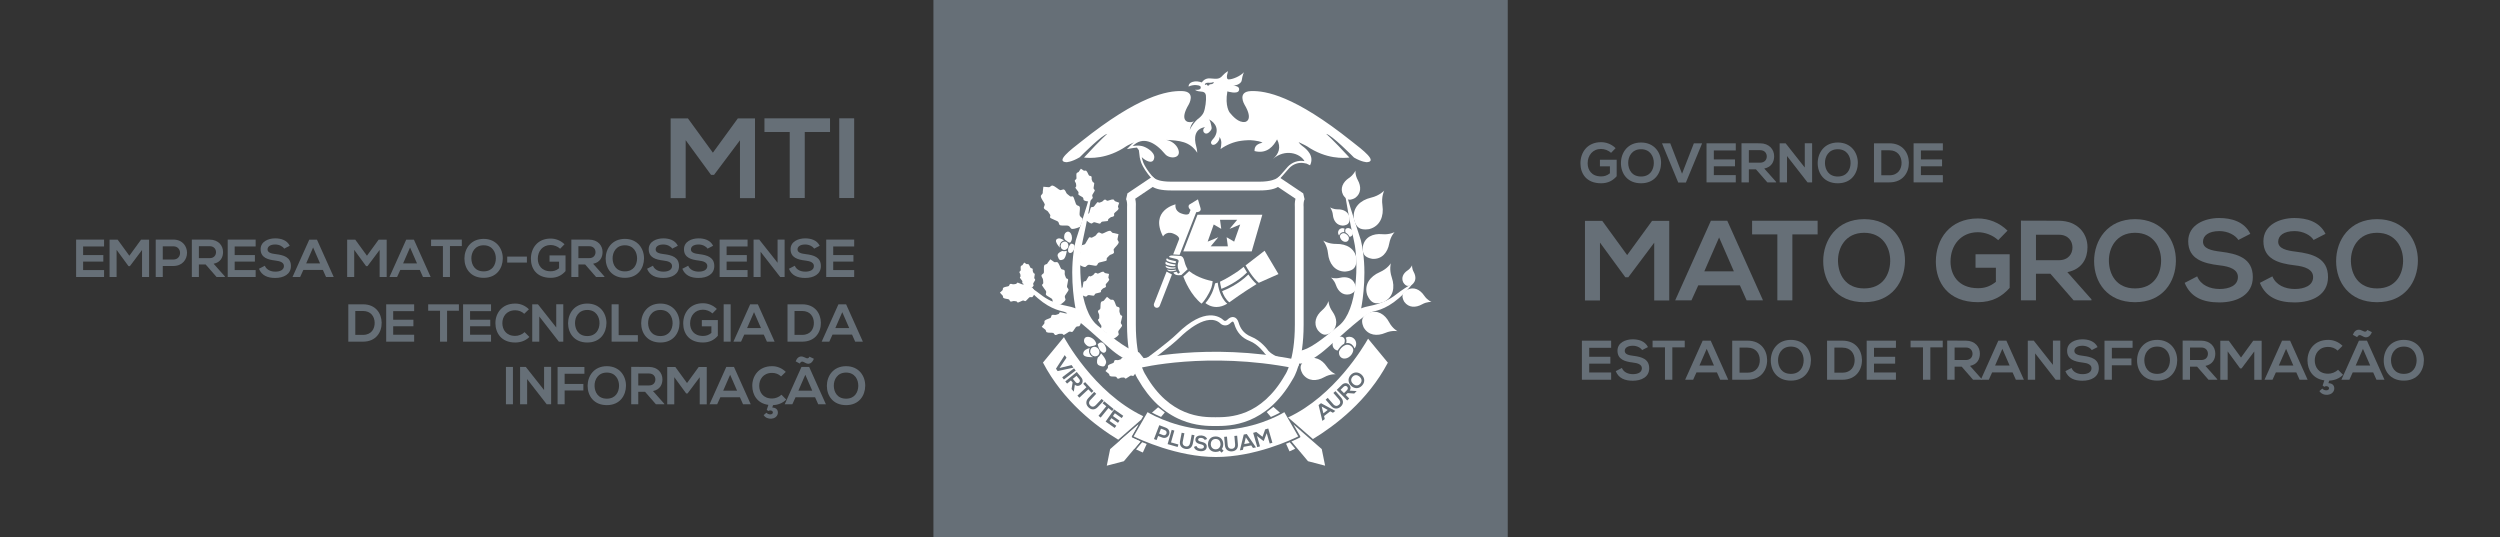 <?xml version="1.0" encoding="UTF-8" standalone="no"?>
<!-- Generator: Adobe Illustrator 16.0.0, SVG Export Plug-In . SVG Version: 6.00 Build 0)  -->

<svg
   xmlns:dc="http://purl.org/dc/elements/1.1/"
   xmlns:cc="http://creativecommons.org/ns#"
   xmlns:rdf="http://www.w3.org/1999/02/22-rdf-syntax-ns#"
   xmlns:svg="http://www.w3.org/2000/svg"
   xmlns="http://www.w3.org/2000/svg"
   xmlns:sodipodi="http://sodipodi.sourceforge.net/DTD/sodipodi-0.dtd"
   xmlns:inkscape="http://www.inkscape.org/namespaces/inkscape"
   version="1.1"
   id="Camada_1"
   x="0px"
   y="0px"
   width="540"
   height="116"
   viewBox="0 0 540 116"
   enable-background="new 0 0 560.972 151.493"
   xml:space="preserve"
   inkscape:version="0.91 r13725"
   sodipodi:docname="logo-mti-cinza.svg"
   inkscape:export-filename="C:\Users\c8757500\Desktop\logo-mti-cinza.png"
   inkscape:export-xdpi="90"
   inkscape:export-ydpi="90"><rect x="0" y="0" width="540" height="116" fill="#333333" stroke="none"/><defs
     id="defs375" /><sodipodi:namedview
     pagecolor="#ffffff"
     bordercolor="#666666"
     borderopacity="1"
     objecttolerance="10"
     gridtolerance="10"
     guidetolerance="10"
     inkscape:pageopacity="0"
     inkscape:pageshadow="2"
     inkscape:window-width="1163"
     inkscape:window-height="681"
     id="namedview373"
     showgrid="false"
     inkscape:zoom="0.63996066"
     inkscape:cx="257.58816"
     inkscape:cy="-7.9053438"
     inkscape:window-x="0"
     inkscape:window-y="0"
     inkscape:window-maximized="0"
     inkscape:current-layer="Camada_1"
     showguides="true" /><path
     inkscape:connector-curvature="0"
     d="m 347.983,33.016 c -0.566,-0.544 -1.41,-0.844 -2.145,-0.844 -1.809,0 -2.906,1.373 -2.906,3.11 0,1.386 0.807,2.821 2.906,2.821 0.662,0 1.242,-0.145 1.904,-0.676 l 0,-1.494 -2.158,0 0,-1.423 3.617,0 0,3.558 c -0.832,0.952 -1.881,1.52 -3.363,1.52 -3.172,0 -4.463,-2.085 -4.463,-4.305 0,-2.375 1.482,-4.571 4.463,-4.571 1.133,0 2.264,0.434 3.133,1.291 l -0.988,1.013 z"
     id="path3"
     style="fill:#666f77;fill-opacity:1" /><path
     inkscape:connector-curvature="0"
     d="m 358.793,35.223 c -0.023,2.182 -1.363,4.364 -4.328,4.364 -2.969,0 -4.342,-2.132 -4.342,-4.354 0,-2.218 1.422,-4.45 4.342,-4.45 2.907,0.001 4.354,2.233 4.328,4.44 m -7.103,0.036 c 0.037,1.386 0.785,2.868 2.775,2.868 1.988,0 2.736,-1.494 2.762,-2.881 0.023,-1.421 -0.773,-3.015 -2.762,-3.015 -1.99,10e-4 -2.812,1.604 -2.775,3.028"
     id="path5"
     style="fill:#666f77;fill-opacity:1" /><polygon
     points="379.18,49.411 380.963,49.411 383.508,55.983 386.063,49.411 387.848,49.411 384.34,57.887 382.686,57.887 "
     id="polygon7"
     style="fill:#666f77;fill-opacity:1"
     transform="translate(-20.187,-18.457)" /><polygon
     points="395.115,50.955 390.373,50.955 390.373,52.895 394.945,52.895 394.945,54.377 390.373,54.377 390.373,56.284 395.115,56.284 395.115,57.851 388.795,57.851 388.795,49.411 395.115,49.411 "
     id="polygon9"
     style="fill:#666f77;fill-opacity:1"
     transform="translate(-20.187,-18.457)" /><path
     inkscape:connector-curvature="0"
     d="m 383.639,39.394 -1.893,0 -2.459,-2.821 -1.533,0 0,2.821 -1.59,0 0,-8.452 c 1.336,0 2.676,0.012 4.014,0.012 1.99,0.012 3.039,1.338 3.039,2.798 0,1.157 -0.531,2.326 -2.135,2.653 l 2.557,2.881 0,0.108 z m -5.885,-6.958 0,2.702 2.424,0 c 1.012,0 1.447,-0.677 1.447,-1.351 0,-0.676 -0.447,-1.352 -1.447,-1.352 l -2.424,0 z"
     id="path11"
     style="fill:#666f77;fill-opacity:1" /><polygon
     points="406.182,52.161 406.182,57.851 404.592,57.851 404.592,49.411 405.883,49.411 410.018,54.643 410.018,49.399 411.607,49.399 411.607,57.851 410.621,57.851 410.621,57.864 "
     id="polygon13"
     style="fill:#666f77;fill-opacity:1"
     transform="translate(-20.187,-18.457)" /><path
     inkscape:connector-curvature="0"
     d="m 401.293,35.223 c -0.023,2.182 -1.363,4.364 -4.328,4.364 -2.969,0 -4.344,-2.132 -4.344,-4.354 0,-2.218 1.424,-4.45 4.344,-4.45 2.905,0.001 4.354,2.233 4.328,4.44 m -7.103,0.036 c 0.037,1.386 0.785,2.868 2.775,2.868 1.988,0 2.736,-1.494 2.76,-2.881 0.025,-1.421 -0.771,-3.015 -2.76,-3.015 -1.99,10e-4 -2.812,1.604 -2.775,3.028"
     id="path15"
     style="fill:#666f77;fill-opacity:1" /><path
     inkscape:connector-curvature="0"
     d="m 412.317,35.102 c 0.037,2.135 -1.266,4.292 -4.221,4.292 l -3.316,0 0,-8.44 3.316,0 c 2.895,0 4.186,2.062 4.221,4.148 m -5.957,2.762 1.736,0 c 1.918,0 2.678,-1.399 2.643,-2.774 -0.037,-1.313 -0.809,-2.628 -2.643,-2.628 l -1.736,0 0,5.402 z"
     id="path17"
     style="fill:#666f77;fill-opacity:1" /><polygon
     points="439.842,50.955 435.102,50.955 435.102,52.895 439.672,52.895 439.672,54.377 435.102,54.377 435.102,56.284 439.842,56.284 439.842,57.851 433.523,57.851 433.523,49.411 439.842,49.411 "
     id="polygon19"
     style="fill:#666f77;fill-opacity:1"
     transform="translate(-20.187,-18.457)" /><polygon
     points="368.195,93.582 363.455,93.582 363.455,95.523 368.025,95.523 368.025,97.005 363.455,97.005 363.455,98.914 368.195,98.914 368.195,100.479 361.877,100.479 361.877,92.039 368.195,92.039 "
     id="polygon21"
     style="fill:#666f77;fill-opacity:1"
     transform="translate(-20.187,-18.457)" /><path
     inkscape:connector-curvature="0"
     d="m 354.694,75.62 c -0.289,-0.484 -1.084,-0.939 -2,-0.939 -1.182,0 -1.75,0.491 -1.75,1.12 0,0.734 0.869,0.94 1.881,1.06 1.76,0.221 3.402,0.676 3.402,2.689 0,1.883 -1.664,2.689 -3.547,2.689 -1.725,0 -3.051,-0.528 -3.678,-2.071 l 1.326,-0.69 c 0.375,0.929 1.352,1.341 2.375,1.341 1.002,0 1.941,-0.351 1.941,-1.269 0,-0.796 -0.832,-1.117 -1.951,-1.24 -1.725,-0.206 -3.316,-0.665 -3.316,-2.556 0,-1.738 1.711,-2.45 3.268,-2.461 1.313,0 2.676,0.372 3.316,1.677 l -1.267,0.65 z"
     id="path23"
     style="fill:#666f77;fill-opacity:1" /><polygon
     points="379.82,93.484 377.143,93.484 377.143,92.039 384.088,92.039 384.088,93.484 381.41,93.484 381.41,100.479 379.82,100.479 "
     id="polygon25"
     style="fill:#666f77;fill-opacity:1"
     transform="translate(-20.187,-18.457)" /><path
     inkscape:connector-curvature="0"
     d="m 370.852,80.431 -4.412,0 -0.723,1.594 -1.725,0 3.787,-8.443 1.734,0 3.787,8.443 -1.738,0 -0.71,-1.594 z m -2.205,-5.079 -1.566,3.597 3.133,0 -1.567,-3.597 z"
     id="path27"
     style="fill:#666f77;fill-opacity:1" /><path
     inkscape:connector-curvature="0"
     d="m 381.7,77.731 c 0.035,2.133 -1.268,4.291 -4.223,4.291 l -3.316,0 0,-8.44 3.316,0 c 2.897,0 4.186,2.063 4.223,4.149 m -5.957,2.762 1.734,0 c 1.918,0 2.68,-1.399 2.643,-2.776 -0.035,-1.313 -0.809,-2.628 -2.643,-2.628 l -1.734,0 0,5.404 z"
     id="path29"
     style="fill:#666f77;fill-opacity:1" /><path
     inkscape:connector-curvature="0"
     d="m 391.159,77.85 c -0.023,2.184 -1.361,4.366 -4.328,4.366 -2.967,0 -4.342,-2.132 -4.342,-4.355 0,-2.216 1.424,-4.449 4.342,-4.449 2.906,0 4.353,2.233 4.328,4.438 m -7.102,0.036 c 0.035,1.389 0.783,2.87 2.773,2.87 1.99,0 2.736,-1.496 2.762,-2.881 0.023,-1.421 -0.771,-3.015 -2.762,-3.015 -1.991,0 -2.812,1.602 -2.773,3.026"
     id="path31"
     style="fill:#666f77;fill-opacity:1" /><path
     inkscape:connector-curvature="0"
     d="m 402.184,77.731 c 0.035,2.133 -1.268,4.291 -4.223,4.291 l -3.316,0 0,-8.44 3.316,0 c 2.897,0 4.186,2.063 4.223,4.149 m -5.957,2.762 1.734,0 c 1.918,0 2.68,-1.399 2.643,-2.776 -0.035,-1.313 -0.807,-2.628 -2.643,-2.628 l -1.734,0 0,5.404 z"
     id="path33"
     style="fill:#666f77;fill-opacity:1" /><polygon
     points="429.709,93.582 424.969,93.582 424.969,95.523 429.539,95.523 429.539,97.005 424.969,97.005 424.969,98.914 429.709,98.914 429.709,100.479 423.391,100.479 423.391,92.039 429.709,92.039 "
     id="polygon35"
     style="fill:#666f77;fill-opacity:1"
     transform="translate(-20.187,-18.457)" /><polygon
     points="435.551,93.484 432.871,93.484 432.871,92.039 439.818,92.039 439.818,93.484 437.139,93.484 437.139,100.479 435.551,100.479 "
     id="polygon37"
     style="fill:#666f77;fill-opacity:1"
     transform="translate(-20.187,-18.457)" /><path
     inkscape:connector-curvature="0"
     d="m 428.079,82.022 -1.893,0 -2.461,-2.82 -1.531,0 0,2.82 -1.592,0 0,-8.451 c 1.338,0 2.678,0.011 4.016,0.011 1.988,0.011 3.039,1.337 3.039,2.798 0,1.156 -0.531,2.327 -2.135,2.653 l 2.557,2.881 0,0.108 z m -5.885,-6.959 0,2.704 2.424,0 c 1.012,0 1.447,-0.676 1.447,-1.352 0,-0.677 -0.447,-1.353 -1.447,-1.353 l -2.424,0 z"
     id="path39"
     style="fill:#666f77;fill-opacity:1" /><path
     inkscape:connector-curvature="0"
     d="m 434.715,80.431 -4.412,0 -0.723,1.594 -1.727,0 3.787,-8.443 1.736,0 3.785,8.443 -1.736,0 -0.71,-1.594 z m -2.205,-5.079 -1.57,3.597 3.137,0 -1.567,-3.597 z"
     id="path41"
     style="fill:#666f77;fill-opacity:1" /><polygon
     points="459.779,94.789 459.779,100.479 458.189,100.479 458.189,92.039 459.48,92.039 463.615,97.272 463.615,92.028 465.207,92.028 465.207,100.479 464.219,100.479 464.219,100.493 "
     id="polygon43"
     style="fill:#666f77;fill-opacity:1"
     transform="translate(-20.187,-18.457)" /><path
     inkscape:connector-curvature="0"
     d="m 451.813,75.62 c -0.289,-0.484 -1.084,-0.939 -2,-0.939 -1.182,0 -1.75,0.491 -1.75,1.12 0,0.734 0.869,0.94 1.883,1.06 1.758,0.221 3.4,0.676 3.4,2.689 0,1.883 -1.664,2.689 -3.545,2.689 -1.727,0 -3.051,-0.528 -3.68,-2.071 l 1.328,-0.69 c 0.373,0.929 1.35,1.341 2.375,1.341 1,0 1.939,-0.351 1.939,-1.269 0,-0.796 -0.832,-1.117 -1.951,-1.24 -1.725,-0.206 -3.316,-0.665 -3.316,-2.556 0,-1.738 1.711,-2.45 3.268,-2.461 1.314,0 2.678,0.372 3.316,1.677 l -1.267,0.65 z"
     id="path45"
     style="fill:#666f77;fill-opacity:1" /><polygon
     points="480.578,95.884 480.578,97.359 476.348,97.359 476.348,100.479 474.758,100.479 474.758,92.049 480.822,92.049 480.822,93.582 476.348,93.582 476.348,95.884 "
     id="polygon47"
     style="fill:#666f77;fill-opacity:1"
     transform="translate(-20.187,-18.457)" /><path
     inkscape:connector-curvature="0"
     d="m 470.276,77.85 c -0.023,2.184 -1.363,4.366 -4.328,4.366 -2.969,0 -4.344,-2.132 -4.344,-4.355 0,-2.216 1.424,-4.449 4.344,-4.449 2.904,0 4.353,2.233 4.328,4.438 m -7.104,0.036 c 0.037,1.389 0.785,2.87 2.775,2.87 1.99,0 2.736,-1.496 2.762,-2.881 0.023,-1.421 -0.771,-3.015 -2.762,-3.015 -1.991,0 -2.812,1.602 -2.775,3.026"
     id="path49"
     style="fill:#666f77;fill-opacity:1" /><path
     inkscape:connector-curvature="0"
     d="m 478.926,82.022 -1.893,0 -2.459,-2.82 -1.533,0 0,2.82 -1.59,0 0,-8.451 c 1.336,0 2.676,0.011 4.014,0.011 1.99,0.011 3.039,1.337 3.039,2.798 0,1.156 -0.531,2.327 -2.135,2.653 l 2.557,2.881 0,0.108 z m -5.884,-6.959 0,2.704 2.424,0 c 1.012,0 1.447,-0.676 1.447,-1.352 0,-0.677 -0.447,-1.353 -1.447,-1.353 l -2.424,0 z"
     id="path51"
     style="fill:#666f77;fill-opacity:1" /><polygon
     points="501.361,94.355 501.361,100.493 499.771,100.493 499.771,92.049 501.602,92.049 504.244,95.682 506.885,92.049 508.703,92.049 508.703,100.493 507.113,100.493 507.113,94.366 504.365,98.032 504.051,98.032 "
     id="polygon53"
     style="fill:#666f77;fill-opacity:1"
     transform="translate(-20.187,-18.457)" /><path
     inkscape:connector-curvature="0"
     d="m 495.999,80.431 -4.412,0 -0.723,1.594 -1.727,0 3.789,-8.443 1.734,0 3.787,8.443 -1.738,0 -0.71,-1.594 z m -2.206,-5.079 -1.568,3.597 3.135,0 -1.567,-3.597 z"
     id="path55"
     style="fill:#666f77;fill-opacity:1" /><path
     inkscape:connector-curvature="0"
     d="m 501.624,83.926 c 0.35,0.47 1.291,0.531 1.434,0.051 0.137,-0.459 -0.563,-0.748 -1.021,-0.423 l -0.35,-0.278 0.371,-1.12 c -2.541,-0.337 -3.629,-2.303 -3.641,-4.295 -0.012,-2.205 1.424,-4.449 4.475,-4.449 1.146,0 2.23,0.434 3.096,1.29 l -1.059,1.026 c -0.555,-0.542 -1.301,-0.795 -2.037,-0.795 -2.039,0 -2.92,1.519 -2.906,2.928 0.014,1.402 0.82,2.859 2.906,2.859 0.736,0 1.566,-0.3 2.123,-0.856 l 1.084,1.099 c -0.818,0.807 -1.857,1.204 -2.99,1.254 l -0.17,0.543 c 1.109,0.036 1.35,0.784 1.244,1.384 -0.303,1.399 -2.461,1.522 -3.195,0.325 l 0.636,-0.543 z"
     id="path57"
     style="fill:#666f77;fill-opacity:1" /><path
     inkscape:connector-curvature="0"
     d="m 512.602,80.431 -4.412,0 -0.723,1.594 -1.725,0 3.787,-8.443 1.734,0 3.787,8.443 -1.736,0 -0.712,-1.594 z m -4.391,-8.115 c 0.291,-0.723 0.773,-1.243 1.596,-1.063 0.578,0.134 1.145,0.784 1.529,0.015 l 0.99,0.47 c -0.363,0.954 -0.977,1.24 -1.555,1.084 -0.617,-0.17 -1.146,-0.903 -1.629,0 l -0.931,-0.506 z m 2.186,3.036 -1.566,3.597 3.133,0 -1.567,-3.597 z"
     id="path59"
     style="fill:#666f77;fill-opacity:1" /><path
     inkscape:connector-curvature="0"
     d="m 523.559,77.85 c -0.023,2.184 -1.363,4.366 -4.33,4.366 -2.967,0 -4.342,-2.132 -4.342,-4.355 0,-2.216 1.424,-4.449 4.342,-4.449 2.906,0 4.355,2.233 4.33,4.438 m -7.103,0.036 c 0.037,1.389 0.785,2.87 2.773,2.87 1.99,0 2.736,-1.496 2.762,-2.881 0.023,-1.421 -0.771,-3.015 -2.762,-3.015 -1.988,0.001 -2.811,1.602 -2.773,3.026"
     id="path61"
     style="fill:#666f77;fill-opacity:1" /><polygon
     points="365.781,70.854 365.781,83.359 362.539,83.359 362.539,66.162 366.273,66.162 371.652,73.557 377.033,66.162 380.744,66.162 380.744,83.359 377.5,83.359 377.5,70.879 371.898,78.346 371.26,78.346 "
     id="polygon63"
     style="fill:#666f77;fill-opacity:1"
     transform="translate(-20.187,-18.457)" /><path
     inkscape:connector-curvature="0"
     d="m 375.821,61.634 -8.994,0 -1.475,3.243 -3.512,0 7.715,-17.198 3.537,0 7.717,17.198 -3.539,0 -1.449,-3.243 z m -4.496,-10.342 -3.197,7.322 6.391,0 -3.194,-7.322 z"
     id="path65"
     style="fill:#666f77;fill-opacity:1" /><polygon
     points="404.096,69.086 398.641,69.086 398.641,66.136 412.793,66.136 412.793,69.086 407.338,69.086 407.338,83.334 404.096,83.334 "
     id="polygon67"
     style="fill:#666f77;fill-opacity:1"
     transform="translate(-20.187,-18.457)" /><path
     inkscape:connector-curvature="0"
     d="m 411.477,56.377 c -0.049,4.447 -2.777,8.897 -8.82,8.897 -6.043,0 -8.844,-4.352 -8.844,-8.873 0,-4.52 2.9,-9.064 8.844,-9.064 5.924,-10e-4 8.871,4.544 8.82,9.04 m -14.469,0.073 c 0.074,2.827 1.596,5.85 5.648,5.85 4.055,0 5.576,-3.048 5.627,-5.873 0.051,-2.898 -1.572,-6.143 -5.627,-6.143 -4.052,0 -5.722,3.269 -5.648,6.166"
     id="path69"
     style="fill:#666f77;fill-opacity:1" /><path
     inkscape:connector-curvature="0"
     d="m 431.608,51.881 c -1.154,-1.106 -2.875,-1.721 -4.373,-1.721 -3.686,0 -5.922,2.801 -5.922,6.34 0,2.825 1.646,5.749 5.922,5.749 1.352,0 2.529,-0.297 3.879,-1.378 l 0,-3.044 -4.396,0 0,-2.899 7.371,0 0,7.249 c -1.695,1.94 -3.832,3.094 -6.854,3.094 -6.463,0 -9.092,-4.251 -9.092,-8.771 0,-4.84 3.02,-9.313 9.092,-9.313 2.309,0 4.619,0.885 6.389,2.629 l -2.016,2.065 z"
     id="path71"
     style="fill:#666f77;fill-opacity:1" /><path
     inkscape:connector-curvature="0"
     d="m 451.758,64.877 -3.857,0 -5.014,-5.749 -3.119,0 0,5.749 -3.242,0 0,-17.221 c 2.727,0 5.451,0.023 8.18,0.023 4.053,0.025 6.191,2.728 6.191,5.7 0,2.359 -1.08,4.742 -4.348,5.406 l 5.209,5.871 0,0.221 z m -11.99,-14.175 0,5.503 4.938,0 c 2.064,0 2.949,-1.376 2.949,-2.751 0,-1.375 -0.908,-2.752 -2.949,-2.752 l -4.938,0 z"
     id="path73"
     style="fill:#666f77;fill-opacity:1" /><path
     inkscape:connector-curvature="0"
     d="m 469.995,56.377 c -0.051,4.447 -2.781,8.897 -8.822,8.897 -6.043,0 -8.846,-4.353 -8.846,-8.874 0,-4.52 2.9,-9.064 8.846,-9.064 5.921,0 8.87,4.545 8.822,9.041 m -14.473,0.073 c 0.074,2.827 1.596,5.85 5.65,5.85 4.054,0 5.576,-3.048 5.627,-5.873 0.051,-2.898 -1.572,-6.143 -5.627,-6.143 -4.055,0 -5.724,3.269 -5.65,6.166"
     id="path75"
     style="fill:#666f77;fill-opacity:1" /><path
     inkscape:connector-curvature="0"
     d="m 483.487,51.833 c -0.59,-0.983 -2.211,-1.918 -4.078,-1.918 -2.408,0 -3.563,1.009 -3.563,2.287 0,1.498 1.77,1.915 3.832,2.161 3.588,0.442 6.93,1.376 6.93,5.479 0,3.832 -3.391,5.48 -7.225,5.48 -3.512,0 -6.215,-1.081 -7.496,-4.226 l 2.705,-1.402 c 0.76,1.894 2.752,2.729 4.842,2.729 2.039,0 3.955,-0.716 3.955,-2.581 0,-1.622 -1.695,-2.285 -3.98,-2.53 -3.516,-0.418 -6.756,-1.353 -6.756,-5.207 0,-3.539 3.488,-4.988 6.658,-5.014 2.674,0 5.451,0.762 6.756,3.416 l -2.58,1.326 z"
     id="path77"
     style="fill:#666f77;fill-opacity:1" /><path
     inkscape:connector-curvature="0"
     d="m 499.733,51.833 c -0.592,-0.983 -2.213,-1.918 -4.08,-1.918 -2.408,0 -3.563,1.009 -3.563,2.287 0,1.498 1.77,1.915 3.832,2.161 3.588,0.442 6.93,1.376 6.93,5.479 0,3.832 -3.391,5.48 -7.225,5.48 -3.512,0 -6.215,-1.081 -7.494,-4.226 l 2.703,-1.402 c 0.762,1.894 2.752,2.729 4.842,2.729 2.039,0 3.955,-0.716 3.955,-2.581 0,-1.622 -1.695,-2.285 -3.98,-2.53 -3.516,-0.418 -6.756,-1.353 -6.756,-5.207 0,-3.539 3.488,-4.988 6.658,-5.014 2.676,0 5.451,0.762 6.756,3.416 l -2.578,1.326 z"
     id="path79"
     style="fill:#666f77;fill-opacity:1" /><path
     inkscape:connector-curvature="0"
     d="m 522.266,56.377 c -0.051,4.447 -2.777,8.897 -8.822,8.897 -6.043,0 -8.842,-4.353 -8.842,-8.874 0,-4.52 2.898,-9.064 8.842,-9.064 5.924,0 8.871,4.545 8.822,9.041 m -14.471,0.073 c 0.074,2.827 1.596,5.85 5.648,5.85 4.055,0 5.576,-3.048 5.627,-5.873 0.051,-2.898 -1.572,-6.143 -5.627,-6.143 -4.052,0 -5.722,3.269 -5.648,6.166"
     id="path81"
     style="fill:#666f77;fill-opacity:1" /><rect
     x="201.619"
     y="-0.463"
     width="124.056"
     height="116.926"
     id="rect83"
     style="fill:#666f77;fill-opacity:1" /><path
     inkscape:connector-curvature="0"
     d="m 255.67,40.658 0.143,-0.004 c -0.041,-0.009 -0.078,-0.016 -0.119,-0.025 0,0 -0.012,0.02 -0.024,0.029"
     id="path85"
     style="fill:#ffffff;fill-opacity:1" /><path
     inkscape:connector-curvature="0"
     d="m 291.967,30.531 c -12.371,-9.887 -18.582,-10.945 -21.711,-10.86 -3.127,0.085 -1.447,2.919 -1.447,2.919 2.045,3.43 0.154,3.743 0.154,3.743 -1.436,0.251 -2.715,-1.262 -3.342,-2.008 0,0 -1.088,-1.351 -0.508,-4.584 0,0 2.23,0.698 2.498,-0.218 0.305,-1.051 -1.234,-0.994 -1.234,-0.994 0,0 1.693,-0.182 1.842,-1.199 0.168,-1.147 0.469,-1.726 0.469,-1.726 -0.807,0.874 -2.504,1.563 -3.295,1.546 -0.791,-0.017 -0.119,-1.785 -0.119,-1.785 -0.52,0.286 -0.895,0.629 -1.105,0.87 -0.813,0.927 -1.211,0.822 -2.838,0.697 -1.174,-0.089 -1.74,0.872 -1.74,0.872 0,0 -0.846,-0.299 -1.479,-0.221 -1.545,0.189 -1.361,1.127 -1.361,1.127 0.313,-0.224 1.119,-0.37 1.584,-0.334 0.904,0.066 1.041,0.266 1.031,0.578 -0.018,0.586 -1.24,0.432 -1.24,0.432 0,0 0.096,0.154 0.641,0.307 0.586,0.16 1.594,-0.107 1.715,0.951 0.107,0.922 -0.127,2.834 -0.51,3.681 -0.172,0.381 -0.551,0.847 -1.039,1.239 l -0.006,0.004 c -0.08,0.064 -0.162,0.127 -0.248,0.186 -0.387,0.31 -1.301,1.367 -1.691,2.345 0.1,-0.627 0.32,-1.269 0.893,-1.912 -0.498,0.245 -0.748,0.238 -1.281,0.146 0,0 -1.891,-0.313 0.154,-3.743 0,0 1.68,-2.834 -1.447,-2.919 -3.129,-0.085 -9.34,0.974 -21.709,10.86 -2.447,1.901 -5.643,4.363 -3.273,4.506 0,0 1.098,0 2.885,-1.064 l 0.004,0.002 c 0.557,-0.561 4.881,-4.896 5.959,-5.056 0,0 -1.182,0.952 -5.029,5.113 1.188,0.138 4.99,0.397 9.164,-2.466 0,0 0.367,-0.236 1.648,-0.832 -0.207,0.149 -0.408,0.322 -0.604,0.521 l -0.934,0.949 1.313,-0.225 c 0.322,-0.054 0.592,-0.086 0.838,-0.096 l 0.428,0.566 0.195,1.584 c 0.084,0.365 0.182,0.787 0.338,1.188 0.617,1.6 3.418,5.51 5.813,5.51 0.174,0 0.326,-0.002 0.461,-0.006 l 2.277,-0.055 c -0.279,-0.05 -0.631,-0.156 -1.02,-0.37 -1.541,-0.843 0,0 -1.719,0 -1.793,0 -4.063,-2.702 -5.049,-4.479 l -0.008,-0.015 c -0.066,-0.123 -0.127,-0.236 -0.18,-0.349 -0.006,-0.015 -0.016,-0.03 -0.025,-0.047 -0.057,-0.121 -0.107,-0.237 -0.15,-0.343 -0.141,-0.363 -0.234,-0.751 -0.318,-1.129 0.66,0.701 2.504,1.791 2.703,0.123 0.139,-1.166 -1.646,-2.281 -2.652,-2.51 -0.695,-0.159 -1.313,-0.116 -2.006,0.004 2.16,-2.197 4.826,-0.906 7,1.73 0.941,1.143 3.564,0.996 2.863,-0.976 -0.391,-1.099 -1.516,-1.912 -2.605,-2.084 -0.02,0 -0.047,-0.002 -0.068,-0.003 0.014,-0.008 0.027,-0.008 0.041,0 2.814,0.145 5.08,0.281 6.719,2.775 -0.023,-0.482 -0.102,-0.958 -0.23,-1.404 -0.508,-1.753 -0.375,-3.781 1.932,-4.133 -0.961,0.655 -0.072,1.966 0.842,1.118 0.512,-0.474 0.666,-0.763 0.5,-1.372 -0.123,-0.442 -0.188,-1.107 -0.533,-1.432 1.592,0.811 2.24,2.408 1.127,3.986 -0.219,0.309 -0.789,0.744 -0.645,1.184 0.152,0.459 0.617,0.417 0.973,0.172 0.482,-0.328 0.969,-1.063 0.799,-1.549 0.615,0.734 0.457,1.72 0.262,2.635 1.297,-0.911 2.824,-1.57 4.457,-1.787 0.889,-0.118 1.914,-0.186 2.805,-0.059 0.541,0.076 1.342,0.181 1.811,0.467 -1.822,0.37 -1.707,1.391 -1.734,1.809 2.75,0.72 4.158,-1.176 4.873,-2.524 0.906,1.747 0.377,3.123 -0.877,4.222 2.588,-2.242 5.842,-1.249 6.807,0.486 -1.377,-0.264 -2.74,0.25 -3.65,1.242 -0.781,0.849 -2.686,3.349 -4.209,4.051 -0.047,0.022 -0.096,0.041 -0.145,0.063 -0.072,0.027 -0.145,0.052 -0.217,0.074 -0.025,0.005 -0.049,0.01 -0.07,0.016 -0.09,0.02 -0.178,0.035 -0.264,0.036 -0.105,0.002 -0.201,0.005 -0.291,0.009 -0.029,0 -0.053,0.002 -0.078,0.002 -0.064,0.004 -0.127,0.006 -0.184,0.012 -0.01,0 -0.021,0 -0.021,0 -0.256,0.01 -0.404,0.02 -0.518,0.02 l -0.023,-0.002 c -0.027,0 -0.043,0 -0.057,-0.002 l -0.035,-0.004 -0.025,-0.004 c -0.023,-0.003 -0.037,-0.007 -0.051,-0.012 0,0 -0.016,-0.004 -0.025,-0.006 -0.02,-0.008 -0.039,-0.014 -0.061,-0.023 -0.006,-0.002 -0.016,-0.006 -0.016,-0.006 -0.023,-0.01 -0.043,-0.02 -0.063,-0.03 -0.008,-0.002 -0.012,-0.003 -0.012,-0.003 -0.086,-0.046 -0.188,-0.102 -0.34,-0.182 -0.174,-0.088 -0.412,-0.202 -0.766,-0.355 -1.049,-0.454 -3.061,0.538 -4.055,-0.004 l -5.58,0.1 c -0.479,0.334 -0.965,0.582 -1.469,0.757 l 0.607,-0.017 c 0.264,0.04 0.555,-0.012 0.998,-0.314 l 5.35,-0.096 c 0.248,0.112 0.545,0.165 0.902,0.165 0.428,0 0.889,-0.074 1.336,-0.148 0.293,-0.047 0.592,-0.094 0.867,-0.119 l 0.662,0.013 c 0.078,0.013 0.152,0.031 0.211,0.058 0.51,0.223 0.777,0.361 0.953,0.458 0.25,0.131 0.387,0.205 0.705,0.205 0.088,0 0.199,-0.005 0.35,-0.012 0.174,-0.008 0.408,-0.021 0.74,-0.027 0.475,-0.014 0.984,-0.24 1.512,-0.605 l 1.219,0.021 0.383,-1.436 c 0.504,-0.523 1.014,-1.109 1.516,-1.697 0.229,-0.268 0.424,-0.498 0.578,-0.662 0.834,-0.91 2.078,-1.336 3.252,-1.11 l 0.521,0.1 0.752,0.366 c 1.008,-2.008 -0.742,-3.504 -1.576,-4.105 -0.586,-0.391 -0.893,-0.911 -0.893,-0.911 1.355,0.627 1.738,0.874 1.738,0.874 l 0.002,0.002 c 0.012,-0.002 0.023,-0.002 0.023,-0.002 4.227,2.901 8.092,2.596 9.209,2.461 -3.842,-4.156 -5.021,-5.108 -5.021,-5.108 1.146,0.17 6,5.099 6.016,5.116 1.723,1.002 2.775,1.002 2.775,1.002 2.37,-0.142 -0.825,-2.604 -3.271,-4.506 m -30.041,-12.436 c -0.154,0.083 -0.369,0.127 -0.66,0.125 -0.016,0.155 -0.145,0.276 -0.305,0.276 -0.16,0 -0.293,-0.125 -0.303,-0.283 -0.029,0.002 -0.057,0.005 -0.078,0.012 -0.086,0.021 -0.135,0.059 -0.166,0.082 -0.027,0.02 -0.051,0.036 -0.084,0.036 l -0.023,-0.004 c -0.021,0 -0.053,-0.026 -0.061,-0.065 -0.012,-0.072 0.051,-0.221 0.229,-0.309 0.111,-0.063 0.273,-0.094 0.492,-0.094 0.08,0 0.166,0.004 0.246,0.009 0.041,0.003 0.088,0.003 0.131,0.003 0.213,0 0.371,-0.016 0.479,-0.047 0.09,-0.025 0.131,-0.063 0.16,-0.088 0.02,-0.018 0.043,-0.04 0.08,-0.04 0.039,0 0.074,0.029 0.082,0.069 0.02,0.081 -0.047,0.237 -0.219,0.318"
     id="path87"
     style="fill:#ffffff;fill-opacity:1" /><path
     inkscape:connector-curvature="0"
     d="m 255.61,40.611 c -0.063,-0.019 -0.127,-0.035 -0.193,-0.049 0.072,0.035 0.134,0.047 0.193,0.049"
     id="path89"
     style="fill:#ffffff;fill-opacity:1" /><path
     inkscape:connector-curvature="0"
     d="m 254.696,39.983 -0.215,0.084 c 0.201,0.096 0.455,0.232 0.791,0.418 -0.193,-0.149 -0.404,-0.449 -0.576,-0.502"
     id="path91"
     style="fill:#ffffff;fill-opacity:1" /><path
     inkscape:connector-curvature="0"
     d="m 255.272,40.483 c 0.049,0.04 0.1,0.068 0.146,0.08 l -0.082,-0.044 c -0.025,-0.013 -0.043,-0.022 -0.064,-0.036"
     id="path93"
     style="fill:#ffffff;fill-opacity:1" /><path
     inkscape:connector-curvature="0"
     d="m 258.649,40.302 -1.6,0 c -0.055,0.023 -0.92,0 -0.986,0 -0.051,0 -0.162,0.321 -0.455,0.31 0.145,0.037 0.279,0.077 0.395,0.126 1.063,0.142 2.15,-0.017 3.199,-0.432 -0.16,-0.021 -0.34,-0.028 -0.553,-0.004"
     id="path95"
     style="fill:#ffffff;fill-opacity:1" /><path
     inkscape:connector-curvature="0"
     d="m 262.602,92.021 0,0 -0.17,0 c -1.344,0 -4.141,0 -7.266,-1.295 -3.762,-1.554 -6.902,-4.507 -9.34,-8.772 -0.32,-0.47 -2.385,-3.843 -2.385,-11.823 l 0.004,-25.464 c 0.041,-0.462 0,-1.281 -0.209,-1.641 l 0.293,-1.262 5.061,-3.399 0.34,-0.251 c 0.459,0.459 0.744,0.565 0.744,0.565 0,0 0.787,0.561 3.26,0.561 l 19.158,0 c 2.473,0 3.529,-0.634 3.535,-0.64 0,0 0.498,-0.278 0.77,-0.569 l 0.037,0.334 5.061,3.399 0.291,1.262 c -0.207,0.359 -0.246,1.179 -0.205,1.643 l 0.002,0.082 0,25.38 c 0,7.98 -2.064,11.354 -2.383,11.823 -5.752,10.067 -13.631,10.067 -16.598,10.067 m -17.264,-47.234 0,25.343 c 0,7.746 2.041,10.739 2.061,10.768 l 0.055,0.083 c 5.209,9.142 12.307,9.142 14.979,9.142 l 0.17,0 c 2.918,0 9.762,0 14.969,-9.142 l 0.059,-0.086 c 0.016,-0.025 2.057,-3.019 2.057,-10.765 l 0,-25.343 c -0.02,-0.267 -0.061,-1.076 0.135,-1.865 l -3.785,-2.544 c -0.666,0.419 -1.85,0.757 -3.943,0.757 l -19.158,0 c -2.096,0 -3.277,-0.338 -3.945,-0.757 l -3.783,2.544 c 0.19,0.789 0.149,1.599 0.129,1.865"
     id="path97"
     style="fill:#ffffff;fill-opacity:1" /><path
     inkscape:connector-curvature="0"
     d="m 247.688,78.462 c -0.152,0 -0.303,-0.073 -0.398,-0.207 -0.16,-0.22 -0.111,-0.527 0.109,-0.687 0.049,-0.032 4.857,-3.521 6.85,-5.476 6.023,-5.921 9.256,-3.698 10.104,-2.878 0.111,0.091 0.383,0.217 0.74,-0.138 0.496,-0.495 0.984,-0.687 1.449,-0.567 0.471,0.12 0.811,0.524 1.018,1.208 0.283,0.95 0.879,2.295 2.736,3.025 2.057,0.81 3.51,2.779 3.707,3.062 0.164,0.174 1.629,1.641 3.729,1.529 0.271,-0.015 0.502,0.191 0.518,0.466 0.016,0.268 -0.191,0.503 -0.463,0.517 -2.705,0.148 -4.463,-1.796 -4.535,-1.876 -0.014,-0.018 -0.025,-0.032 -0.037,-0.047 -0.014,-0.018 -1.393,-1.991 -3.279,-2.736 -1.693,-0.665 -2.779,-1.861 -3.318,-3.654 -0.115,-0.394 -0.258,-0.527 -0.314,-0.538 -0.057,-0.019 -0.236,0.032 -0.516,0.311 -0.789,0.788 -1.689,0.527 -2.102,0.162 -2.799,-2.711 -7.775,1.905 -8.746,2.856 -2.043,2.01 -6.764,5.426 -6.961,5.57 -0.088,0.065 -0.191,0.098 -0.291,0.098"
     id="path99"
     style="fill:#ffffff;fill-opacity:1" /><path
     inkscape:connector-curvature="0"
     d="m 279.62,79.531 c -0.063,0 -0.123,-0.007 -0.186,-0.021 -18.58,-3.647 -33.184,-0.047 -33.33,-0.011 -0.508,0.126 -1.021,-0.178 -1.15,-0.687 -0.131,-0.507 0.178,-1.02 0.686,-1.149 0.148,-0.04 15.141,-3.749 34.16,-0.012 0.516,0.098 0.85,0.601 0.748,1.113 -0.09,0.453 -0.485,0.767 -0.928,0.767"
     id="path101"
     style="fill:#ffffff;fill-opacity:1" /><path
     inkscape:connector-curvature="0"
     d="m 254.793,55.045 3.598,-9.224 c 0.445,0.017 0.814,-0.134 0.93,-0.432 0.055,-0.136 0.041,-0.286 -0.014,-0.436 l 0.006,0.002 -0.555,-1.897 -1.725,1.043 c -0.021,0.01 -0.043,0.025 -0.063,0.037 l -0.01,0.006 0.004,0.002 c -0.09,0.066 -0.16,0.148 -0.201,0.247 -0.115,0.298 0.055,0.659 0.395,0.945 l -0.297,0.761 c 0,0 -0.264,0.568 -1.766,-0.018 -1.502,-0.586 -1.176,-1.943 -1.176,-1.943 0,0 -5.619,1.287 -2.705,6.938 0,0 0.68,-1.223 2.182,-0.639 1.504,0.588 1.291,1.242 1.291,1.242 l -1.283,3.27"
     id="path103"
     style="fill:#ffffff;fill-opacity:1" /><path
     inkscape:connector-curvature="0"
     d="m 251.983,58.662 -2.713,6.928 c -0.135,0.336 0.035,0.723 0.373,0.856 0.34,0.13 0.725,-0.04 0.855,-0.38 l 2.643,-6.776"
     id="path105"
     style="fill:#ffffff;fill-opacity:1" /><path
     inkscape:connector-curvature="0"
     d="m 258.655,46.385 -3.068,7.912 14.783,0 2.289,-7.912 -14.004,0 z m 7.922,5.809 -1.625,-0.952 0.262,1.961 -3.705,0 1.643,-1.961 -2.297,0.952 1.307,-3.705 1.627,0.95 -0.264,-1.959 3.705,0 -1.643,1.959 2.297,-0.95 -1.307,3.705 z"
     id="path107"
     style="fill:#ffffff;fill-opacity:1" /><path
     inkscape:connector-curvature="0"
     d="m 271.899,61.089 4.25,-1.888 -2.998,-5.043 -4.107,3.167 c 0.349,0.628 1.607,2.795 2.855,3.764"
     id="path109"
     style="fill:#ffffff;fill-opacity:1" /><path
     inkscape:connector-curvature="0"
     d="m 253.467,58.88 c 0.008,0.032 0.225,0.754 1.707,0.531 l 1.35,-1.245 c -0.172,-0.301 -0.494,-0.922 -0.641,-1.561 -0.227,-0.986 -0.496,-1.322 -1.074,-1.337 -0.236,-0.007 -0.486,-0.025 -0.734,-0.042 -0.506,-0.033 -1.195,-0.081 -1.365,0.042 -0.172,0.126 -0.207,0.195 -0.211,0.208 0,0 0.021,0.029 0.076,0.068 0.088,0.062 0.504,0.15 0.777,0.21 0.689,0.146 1.057,0.235 1.188,0.461 0.047,0.083 0.059,0.179 0.029,0.271 l -0.014,0.045 c -0.107,0.32 -0.43,1.295 0.32,2.298 l -0.412,0.309 c -0.117,-0.157 -0.211,-0.311 -0.289,-0.464 -0.254,0.085 -0.492,0.145 -0.709,0.183 0,0 -0.002,0.013 -0.002,0.024 l 0.004,-10e-4 z"
     id="path111"
     style="fill:#ffffff;fill-opacity:1" /><path
     inkscape:connector-curvature="0"
     d="m 263.819,62.394 c 0.818,-0.317 3.459,-1.445 5.537,-3.548 -0.324,-0.501 -0.578,-0.94 -0.725,-1.202 l -1.281,0.987 c -0.303,0.203 -2.342,1.555 -3.83,2.22 0.014,0.148 0.084,0.773 0.299,1.543"
     id="path113"
     style="fill:#ffffff;fill-opacity:1" /><path
     inkscape:connector-curvature="0"
     d="m 265.086,65.597 c -1.582,-1.345 -1.98,-3.82 -2.064,-4.544 -0.213,0.076 -0.404,0.131 -0.564,0.155 -0.074,0.362 -0.178,0.716 -0.297,1.056 -0.438,1.472 -1.225,2.563 -1.791,3.199 0.357,0.286 1.211,0.846 2.385,0.846 0.769,0 1.55,-0.243 2.331,-0.712"
     id="path115"
     style="fill:#ffffff;fill-opacity:1" /><path
     inkscape:connector-curvature="0"
     d="m 269.649,59.284 c -2.186,2.174 -4.861,3.298 -5.676,3.605 0.299,0.863 0.785,1.804 1.566,2.41 0.014,-0.007 0.025,-0.014 0.037,-0.024 2.672,-1.941 5.01,-3.409 5.838,-3.915 -0.644,-0.545 -1.263,-1.34 -1.765,-2.076"
     id="path117"
     style="fill:#ffffff;fill-opacity:1" /><path
     inkscape:connector-curvature="0"
     d="m 259.532,65.586 c 0.078,-0.072 0.188,-0.181 0.309,-0.314 0.203,-0.238 1.248,-1.544 1.832,-3.185 0.125,-0.42 0.219,-0.871 0.264,-1.352 -0.771,-0.142 -3.223,-0.69 -5.07,-2.181 l -1.273,1.173 c 0.276,0.744 1.594,4.019 3.938,5.859"
     id="path119"
     style="fill:#ffffff;fill-opacity:1" /><path
     inkscape:connector-curvature="0"
     d="m 253.926,57.956 c -0.018,-0.083 -0.029,-0.165 -0.037,-0.242 -0.129,0.038 -0.291,0.054 -0.473,0.054 -0.549,0 -1.258,-0.158 -1.645,-0.385 -0.004,0.119 0.014,0.254 0.098,0.338 0.432,0.447 1.53,0.356 2.057,0.235"
     id="path121"
     style="fill:#ffffff;fill-opacity:1" /><path
     inkscape:connector-curvature="0"
     d="m 252.297,58.445 c 0.234,0.17 0.732,0.295 1.762,-0.035 -0.023,-0.061 -0.045,-0.117 -0.061,-0.178 -0.227,0.053 -0.592,0.108 -0.979,0.108 -0.318,0 -0.65,-0.038 -0.934,-0.147 0.044,0.084 0.109,0.177 0.212,0.252"
     id="path123"
     style="fill:#ffffff;fill-opacity:1" /><path
     inkscape:connector-curvature="0"
     d="m 252.278,55.965 c -0.07,-0.051 -0.125,-0.107 -0.17,-0.161 -0.063,0.02 -0.119,0.049 -0.156,0.098 -0.047,0.065 -0.051,0.161 -0.012,0.287 0.105,0.338 1.396,0.626 1.994,0.661 0.031,-0.156 0.068,-0.291 0.102,-0.391 -0.176,-0.07 -0.549,-0.149 -0.791,-0.2 -0.493,-0.107 -0.801,-0.177 -0.967,-0.294"
     id="path125"
     style="fill:#ffffff;fill-opacity:1" /><path
     inkscape:connector-curvature="0"
     d="m 253.872,57.414 0.004,0.007 c 0,-0.101 0.006,-0.198 0.016,-0.289 -0.486,-0.038 -1.635,-0.226 -2.07,-0.632 -0.078,0.175 -0.146,0.408 -0.041,0.538 0.264,0.321 1.712,0.582 2.091,0.376"
     id="path127"
     style="fill:#ffffff;fill-opacity:1" /><path
     inkscape:connector-curvature="0"
     d="m 246.711,95.509 -1.318,1.572 c 0.92,0.44 1.461,0.657 1.461,0.657 l 0.832,-1.836 c -0.35,-0.133 -0.674,-0.267 -0.975,-0.393"
     id="path129"
     style="fill:#ffffff;fill-opacity:1" /><path
     inkscape:connector-curvature="0"
     d="m 244.512,94.511 c -0.045,-0.025 -0.08,-0.065 -0.096,-0.115 -0.014,-0.051 -0.006,-0.105 0.018,-0.148 l 1.479,-2.581 -4.033,3.517 c 1.242,0.738 2.324,1.313 3.16,1.725 l 1.305,-1.555 c -1.137,-0.489 -1.809,-0.832 -1.833,-0.843"
     id="path131"
     style="fill:#ffffff;fill-opacity:1" /><path
     inkscape:connector-curvature="0"
     d="m 244.512,94.511 c -0.045,-0.025 -0.08,-0.065 -0.096,-0.115 -0.014,-0.051 -0.006,-0.105 0.018,-0.148 l 1.479,-2.581 -6.121,5.335 -0.727,3.586 3.695,-0.965 3.584,-4.27 c -1.136,-0.488 -1.808,-0.831 -1.832,-0.842"
     id="path133"
     style="fill:#ffffff;fill-opacity:1" /><path
     inkscape:connector-curvature="0"
     d="m 285.497,97.001 -6.121,-5.335 1.479,2.577 c 0.023,0.047 0.029,0.102 0.018,0.148 -0.016,0.051 -0.051,0.094 -0.094,0.119 -0.023,0.011 -0.689,0.357 -1.826,0.85 l 3.574,4.262 3.697,0.965 -0.727,-3.586 z"
     id="path135"
     style="fill:#ffffff;fill-opacity:1" /><path
     inkscape:connector-curvature="0"
     d="m 277.786,95.849 0.746,1.645 c 0.221,-0.095 0.648,-0.286 1.234,-0.568 l -1.182,-1.405 c -0.246,0.103 -0.513,0.212 -0.798,0.328"
     id="path137"
     style="fill:#ffffff;fill-opacity:1" /><path
     inkscape:connector-curvature="0"
     d="m 250.155,87.968 -1.328,1.157 c 0.482,0.257 1.143,0.582 1.959,0.933 l 0.814,-0.969 -1.445,-1.121 z"
     id="path139"
     style="fill:#ffffff;fill-opacity:1" /><path
     inkscape:connector-curvature="0"
     d="m 275.047,87.893 -1.43,1.113 0.895,1.063 c 0.818,-0.351 1.477,-0.68 1.955,-0.937 l -1.42,-1.239 z"
     id="path141"
     style="fill:#ffffff;fill-opacity:1" /><path
     inkscape:connector-curvature="0"
     d="m 233.114,81.885 -0.588,-0.712 -0.791,0.654 0.586,0.712 c 0.248,0.296 0.549,0.257 0.746,0.094 0.199,-0.163 0.289,-0.455 0.047,-0.748"
     id="path143"
     style="fill:#ffffff;fill-opacity:1" /><path
     inkscape:connector-curvature="0"
     d="m 229.813,72.816 -4.533,5.498 c 4.367,8.346 11.412,13.725 16.258,16.663 l 4.957,-4.323 0.436,-0.759 c -10.776,-5.122 -17.118,-17.079 -17.118,-17.079 m -1.725,6.824 1.891,-2.932 0.387,0.557 -1.502,2.22 2.605,-0.625 0.387,0.557 -3.408,0.741 -0.36,-0.518 z m 1.346,1.858 2.553,-1.941 0.363,0.478 -2.553,1.94 -0.363,-0.477 z m 2.508,3.062 -0.029,0.025 -0.459,-0.557 0.23,-1.406 -0.371,-0.448 -0.826,0.687 -0.389,-0.47 2.48,-2.046 c 0.326,0.391 0.645,0.784 0.969,1.179 0.479,0.589 0.344,1.214 -0.082,1.568 -0.34,0.282 -0.813,0.408 -1.297,0.019 l -0.226,1.449 z m 0.779,0.9 1.949,-1.812 -0.695,-0.744 0.404,-0.376 c 0.629,0.676 1.164,1.25 1.797,1.93 l -0.402,0.376 -0.691,-0.744 -1.947,1.814 -0.415,-0.444 z m 2.414,2.548 c -0.561,-0.527 -0.717,-1.319 -0.053,-2.021 l 1.262,-1.338 0.438,0.412 -1.262,1.338 c -0.398,0.419 -0.367,0.871 -0.004,1.211 0.363,0.344 0.799,0.296 1.178,-0.104 l 1.26,-1.338 0.438,0.412 -1.264,1.337 c -0.649,0.691 -1.407,0.644 -1.993,0.091 m 2.141,1.808 1.682,-2.061 -0.789,-0.644 0.348,-0.427 c 0.719,0.59 1.326,1.085 2.045,1.674 l -0.348,0.423 -0.789,-0.644 -1.68,2.061 -0.469,-0.382 z m 5.012,0.484 -1.471,-1.038 -0.426,0.601 1.42,1.001 -0.324,0.463 -1.42,-1.001 -0.418,0.593 1.473,1.037 -0.344,0.488 -1.963,-1.385 c 0.615,-0.871 1.234,-1.749 1.848,-2.624 l 1.963,1.384 -0.338,0.481 z"
     id="path145"
     style="fill:#ffffff;fill-opacity:1" /><path
     inkscape:connector-curvature="0"
     d="m 251.614,92.917 -0.848,-0.326 -0.406,1.063 0.848,0.325 c 0.722,0.279 1.125,-0.788 0.406,-1.062"
     id="path147"
     style="fill:#ffffff;fill-opacity:1" /><path
     inkscape:connector-curvature="0"
     d="m 262.59,94.818 c -0.758,-0.008 -1.068,0.596 -1.064,1.139 0.004,0.523 0.348,1.091 1.043,1.099 0.727,0.007 1.078,-0.601 1.061,-1.149 -0.018,-0.521 -0.282,-1.082 -1.04,-1.089"
     id="path149"
     style="fill:#ffffff;fill-opacity:1" /><polygon
     points="290.117,113.759 289.283,112.527 288.945,113.976 "
     id="polygon151"
     style="fill:#ffffff;fill-opacity:1"
     transform="translate(-20.187,-18.059)" /><path
     inkscape:connector-curvature="0"
     d="m 277.422,89.027 c -1.051,0.636 -6.793,3.882 -14.777,3.882 -7.885,0 -13.719,-3.253 -14.777,-3.882 l -3,5.234 c 1.297,0.632 9.439,4.453 17.777,4.453 8.49,0 16.498,-3.817 17.777,-4.453 l -3,-5.234 z m -26.414,5.469 -0.848,-0.325 -0.34,0.882 -0.564,-0.217 1.15,-2.996 c 0.469,0.181 0.943,0.357 1.412,0.538 1.466,0.561 0.657,2.683 -0.81,2.118 m 3.366,2.05 -2.168,-0.614 0.873,-3.087 0.582,0.162 -0.723,2.552 1.59,0.448 -0.154,0.539 z m 1.636,0.412 c -0.756,-0.148 -1.309,-0.73 -1.123,-1.681 l 0.352,-1.804 0.59,0.111 -0.352,1.808 c -0.113,0.564 0.152,0.929 0.643,1.026 0.49,0.095 0.834,-0.177 0.939,-0.716 l 0.354,-1.807 0.59,0.115 -0.354,1.804 c -0.182,0.934 -0.848,1.299 -1.639,1.144 m 3.461,-1.536 c 0.656,0.147 1.26,0.387 1.184,1.146 -0.072,0.712 -0.734,0.954 -1.447,0.882 -0.652,-0.064 -1.135,-0.317 -1.311,-0.925 l 0.529,-0.21 c 0.104,0.365 0.459,0.561 0.848,0.597 0.377,0.039 0.748,-0.055 0.781,-0.401 0.033,-0.304 -0.27,-0.459 -0.689,-0.546 -0.645,-0.145 -1.23,-0.38 -1.156,-1.096 0.066,-0.657 0.742,-0.86 1.33,-0.806 0.498,0.051 0.998,0.246 1.191,0.763 l -0.506,0.199 c -0.09,-0.195 -0.371,-0.398 -0.721,-0.438 -0.445,-0.044 -0.682,0.123 -0.705,0.357 -0.027,0.283 0.293,0.391 0.672,0.478 m 4.395,2.352 -0.387,-0.39 c -0.246,0.155 -0.553,0.234 -0.914,0.231 -1.143,-0.012 -1.641,-0.847 -1.637,-1.678 0.002,-0.842 0.537,-1.674 1.666,-1.666 1.129,0.011 1.625,0.831 1.631,1.659 0,0.364 -0.098,0.744 -0.307,1.041 l 0.377,0.379 -0.429,0.424 z m 2.269,-0.281 c -0.77,0.068 -1.463,-0.34 -1.547,-1.306 l -0.166,-1.829 0.602,-0.05 0.162,1.829 c 0.049,0.574 0.406,0.849 0.904,0.806 0.498,-0.043 0.75,-0.401 0.701,-0.95 l -0.164,-1.829 0.6,-0.055 0.162,1.829 c 0.084,0.948 -0.451,1.483 -1.254,1.555 m 4.51,-0.737 -0.373,-0.546 -1.65,0.307 -0.16,0.647 -0.645,0.115 0.834,-3.416 0.648,-0.119 1.996,2.892 -0.65,0.12 z m 3.611,-0.955 -0.648,-2.237 -0.615,1.631 -0.115,0.032 -1.367,-1.06 0.648,2.241 -0.582,0.17 -0.893,-3.083 0.668,-0.195 1.35,1.048 0.58,-1.604 0.662,-0.191 0.895,3.083 -0.583,0.165 z"
     id="path153"
     style="fill:#ffffff;fill-opacity:1" /><path
     inkscape:connector-curvature="0"
     d="m 292.131,81.4 c -0.498,0.567 -0.244,1.203 0.172,1.551 0.406,0.336 1.02,0.491 1.514,-0.076 0.498,-0.571 0.256,-1.157 -0.133,-1.511 -0.402,-0.361 -1.055,-0.535 -1.553,0.036"
     id="path155"
     style="fill:#ffffff;fill-opacity:1" /><polygon
     points="305.676,105.886 306.035,107.333 306.98,106.606 "
     id="polygon157"
     style="fill:#ffffff;fill-opacity:1"
     transform="translate(-20.187,-18.059)" /><path
     inkscape:connector-curvature="0"
     d="m 290.225,83.54 -0.656,0.647 0.725,0.733 0.654,-0.65 c 0.273,-0.271 0.211,-0.567 0.029,-0.752 -0.18,-0.184 -0.482,-0.245 -0.752,0.022"
     id="path159"
     style="fill:#ffffff;fill-opacity:1" /><path
     inkscape:connector-curvature="0"
     d="m 295.506,73.155 c -0.994,1.76 -7.297,12.358 -17.27,17.011 l 5.354,4.67 c 4.814,-2.917 11.844,-8.267 16.188,-16.501 l -4.272,-5.18 z m -7.593,16.006 -0.582,-0.314 -1.332,1.022 0.152,0.647 -0.521,0.397 -0.813,-3.42 0.523,-0.404 3.096,1.67 -0.523,0.402 z m 1.65,-1.298 c -0.58,0.503 -1.381,0.582 -2.016,-0.148 l -1.207,-1.384 0.453,-0.395 1.203,1.385 c 0.381,0.434 0.832,0.448 1.209,0.123 0.377,-0.329 0.371,-0.767 0.01,-1.183 l -1.205,-1.384 0.453,-0.395 1.205,1.385 c 0.624,0.717 0.504,1.465 -0.105,1.996 m 2.947,-2.859 -1.418,-0.104 -0.416,0.408 0.756,0.763 -0.434,0.427 -2.26,-2.288 c 0.363,-0.358 0.727,-0.712 1.09,-1.07 0.541,-0.531 1.18,-0.448 1.57,-0.054 0.311,0.311 0.479,0.77 0.131,1.286 l 1.463,0.098 0.031,0.029 -0.513,0.505 z m 1.725,-1.764 c -0.742,0.846 -1.697,0.708 -2.33,0.151 -0.635,-0.557 -0.918,-1.518 -0.188,-2.353 0.727,-0.835 1.727,-0.69 2.352,-0.131 0.617,0.555 0.908,1.484 0.166,2.333"
     id="path161"
     style="fill:#ffffff;fill-opacity:1" /><path
     inkscape:connector-curvature="0"
     d="m 280.805,75.754 0,0 c 1.859,-0.242 4.344,-2.067 8.484,-5.487 3.984,-3.289 4.191,-13.729 3.182,-18.17 -1.039,-4.571 -1.82,-9.417 -1.83,-9.465 l 0.373,-0.076 c 0.342,1.376 2.893,9.218 2.922,9.31 1.525,6.248 0.391,13.096 0.074,14.743 0.619,-0.264 1.264,-0.4 1.939,-0.545 0.496,-0.105 1.006,-0.214 1.527,-0.38 1.133,-0.358 2.621,-0.918 4.096,-2.09 1.188,-0.946 2.68,-1.854 2.695,-1.861 l 1.012,-0.614 -0.77,0.9 c -3.338,3.896 -6.027,4.861 -7.756,5.244 -1.588,0.351 -4.146,2.628 -9.246,7.161 l -0.701,0.625 c -4.393,3.904 -7.076,4.1 -6.742,2.704 0.172,-0.72 0.787,-1.081 0.787,-1.081 l 0.135,-0.26 -0.181,-0.658 z"
     id="path163"
     style="fill:#ffffff;fill-opacity:1" /><path
     inkscape:connector-curvature="0"
     d="m 292.586,75.263 c -0.129,-0.329 -0.416,-0.846 -0.992,-1.074 l -0.006,-0.003 c -0.307,-0.12 -0.602,-0.112 -0.82,-0.072 0.096,-0.351 0.121,-0.803 -0.096,-1.183 0.523,-0.285 1.178,-0.264 1.672,0.116 0.676,0.517 0.793,1.5 0.262,2.19 -0.006,0.011 -0.014,0.018 -0.02,0.026"
     id="path165"
     style="fill:#ffffff;fill-opacity:1" /><path
     inkscape:connector-curvature="0"
     d="m 290.502,74.579 0.045,-0.021 c 0.004,-0.004 0.449,-0.21 0.908,-0.029 l 0.002,0 c 0.607,0.239 0.834,0.694 0.857,1.074 -0.037,0.347 -0.182,0.715 -0.434,1.041 -0.6,0.788 -1.586,1.044 -2.199,0.574 -0.375,-0.285 -0.523,-0.773 -0.449,-1.287 0.12,-0.448 0.665,-1.07 1.27,-1.352"
     id="path167"
     style="fill:#ffffff;fill-opacity:1" /><path
     inkscape:connector-curvature="0"
     d="m 288.192,73.364 c 0.514,-0.668 1.396,-0.856 2.008,-0.448 0.469,0.441 0.217,1.143 0.129,1.342 -0.676,0.329 -1.219,1.167 -1.395,1.46 -0.213,-0.032 -0.412,-0.112 -0.59,-0.246 -0.615,-0.47 -0.683,-1.413 -0.152,-2.108"
     id="path169"
     style="fill:#ffffff;fill-opacity:1" /><path
     inkscape:connector-curvature="0"
     d="m 289.245,50.869 c 0.082,-0.207 0.26,-0.529 0.623,-0.674 l 0.002,0 c 0.193,-0.076 0.377,-0.07 0.518,-0.047 -0.063,-0.221 -0.076,-0.502 0.059,-0.743 -0.33,-0.179 -0.738,-0.164 -1.049,0.074 -0.424,0.323 -0.498,0.94 -0.166,1.374 0.003,0.005 0.009,0.009 0.013,0.016"
     id="path171"
     style="fill:#ffffff;fill-opacity:1" /><path
     inkscape:connector-curvature="0"
     d="m 290.553,50.441 -0.029,-0.015 c 0,0 -0.279,-0.132 -0.568,-0.021 l -0.004,0.004 c -0.381,0.148 -0.523,0.434 -0.537,0.671 0.023,0.22 0.115,0.45 0.273,0.655 0.377,0.494 0.994,0.654 1.381,0.358 0.232,-0.177 0.326,-0.484 0.279,-0.806 -0.074,-0.28 -0.416,-0.669 -0.795,-0.846"
     id="path173"
     style="fill:#ffffff;fill-opacity:1" /><path
     inkscape:connector-curvature="0"
     d="m 292.002,49.68 c -0.324,-0.42 -0.877,-0.538 -1.262,-0.281 -0.295,0.274 -0.133,0.716 -0.08,0.84 0.426,0.205 0.768,0.732 0.875,0.918 0.133,-0.021 0.262,-0.07 0.371,-0.154 0.386,-0.296 0.428,-0.889 0.096,-1.323"
     id="path175"
     style="fill:#ffffff;fill-opacity:1" /><path
     inkscape:connector-curvature="0"
     d="m 291.381,38.441 c 1.059,-0.707 1.402,-1.61 1.402,-1.61 0,0 -0.109,0.961 0.506,2.076 0.76,1.374 0.732,2.896 -0.545,3.822 0,0 -0.809,0.539 -1.49,0.375 -0.678,-0.166 -1.15,-1.016 -1.15,-1.016 -0.707,-1.414 -0.027,-2.774 1.277,-3.647"
     id="path177"
     style="fill:#ffffff;fill-opacity:1" /><path
     inkscape:connector-curvature="0"
     d="m 296.155,42.69 c 1.869,-0.438 2.834,-1.531 2.834,-1.531 0,0 -0.662,1.298 -0.383,3.201 0.344,2.341 -0.496,4.479 -2.793,5.111 0,0 -1.426,0.33 -2.303,-0.264 -0.873,-0.595 -1.088,-2.045 -1.088,-2.045 -0.254,-2.369 1.426,-3.931 3.733,-4.472"
     id="path179"
     style="fill:#ffffff;fill-opacity:1" /><path
     inkscape:connector-curvature="0"
     d="m 298.561,50.584 c 1.613,0.153 2.676,-0.457 2.676,-0.457 0,0 -0.877,0.858 -1.158,2.452 -0.348,1.965 -1.588,3.446 -3.592,3.335 0,0 -1.229,-0.121 -1.77,-0.832 -0.541,-0.71 -0.328,-1.926 -0.328,-1.926 0.426,-1.963 2.184,-2.761 4.172,-2.572"
     id="path181"
     style="fill:#ffffff;fill-opacity:1" /><path
     inkscape:connector-curvature="0"
     d="m 287.899,46.41 c -0.102,-1.033 -0.621,-1.63 -0.621,-1.63 0,0 0.65,0.448 1.689,0.437 1.285,-0.021 2.371,0.583 2.549,1.861 0,0 0.078,0.789 -0.303,1.214 -0.385,0.427 -1.176,0.439 -1.176,0.439 -1.29,-0.032 -2.013,-1.044 -2.138,-2.321"
     id="path183"
     style="fill:#ffffff;fill-opacity:1" /><path
     inkscape:connector-curvature="0"
     d="m 286.85,54.721 c -0.176,-1.758 -1.057,-2.769 -1.057,-2.769 0,0 1.105,0.761 2.875,0.737 2.18,-0.031 4.027,0.994 4.328,3.164 0,0 0.129,1.34 -0.52,2.066 -0.648,0.723 -1.994,0.742 -1.994,0.742 -2.194,-0.053 -3.417,-1.773 -3.632,-3.94"
     id="path185"
     style="fill:#ffffff;fill-opacity:1" /><path
     inkscape:connector-curvature="0"
     d="m 298.024,58.785 c 1.688,-0.733 2.404,-1.924 2.404,-1.924 0,0 -0.396,1.332 0.199,3.072 0.734,2.143 0.314,4.293 -1.738,5.283 0,0 -1.289,0.557 -2.217,0.148 -0.928,-0.409 -1.383,-1.735 -1.383,-1.735 -0.654,-2.182 0.657,-3.939 2.735,-4.844"
     id="path187"
     style="fill:#ffffff;fill-opacity:1" /><path
     inkscape:connector-curvature="0"
     d="m 304.014,58.43 c 0.75,-0.5 0.994,-1.141 0.994,-1.141 0,0 -0.078,0.68 0.359,1.47 0.537,0.974 0.52,2.052 -0.387,2.71 0,0 -0.572,0.38 -1.055,0.264 -0.482,-0.119 -0.814,-0.719 -0.814,-0.719 -0.501,-1.002 -0.023,-1.966 0.903,-2.584"
     id="path189"
     style="fill:#ffffff;fill-opacity:1" /><path
     inkscape:connector-curvature="0"
     d="m 307.61,63.833 c 0.711,1.052 1.613,1.392 1.613,1.392 0,0 -0.959,-0.105 -2.066,0.513 -1.365,0.763 -2.881,0.749 -3.811,-0.521 0,0 -0.543,-0.802 -0.381,-1.481 0.162,-0.679 1.006,-1.149 1.006,-1.149 1.403,-0.717 2.766,-0.048 3.639,1.246"
     id="path191"
     style="fill:#ffffff;fill-opacity:1" /><path
     inkscape:connector-curvature="0"
     d="m 300.053,69.599 c 0.74,1.398 1.816,1.938 1.816,1.938 0,0 -1.176,-0.254 -2.633,0.368 -1.795,0.767 -3.676,0.542 -4.664,-1.153 0,0 -0.564,-1.069 -0.273,-1.891 0.289,-0.82 1.398,-1.297 1.398,-1.297 1.839,-0.699 3.438,0.31 4.356,2.035"
     id="path193"
     style="fill:#ffffff;fill-opacity:1" /><path
     inkscape:connector-curvature="0"
     d="m 288.565,61.577 c -0.373,-1.103 -1.088,-1.624 -1.088,-1.624 0,0 0.824,0.326 1.955,0.049 1.396,-0.344 2.736,0.043 3.252,1.395 0,0 0.279,0.842 -0.029,1.402 -0.308,0.56 -1.172,0.773 -1.172,0.773 -1.416,0.289 -2.459,-0.635 -2.918,-1.995"
     id="path195"
     style="fill:#ffffff;fill-opacity:1" /><path
     inkscape:connector-curvature="0"
     d="m 285.584,67.01 c 1.102,-0.939 1.369,-2.006 1.369,-2.006 0,0 0.006,1.099 0.848,2.277 1.039,1.453 1.213,3.174 -0.105,4.392 0,0 -0.84,0.712 -1.631,0.614 -0.789,-0.094 -1.434,-0.993 -1.434,-0.993 -0.988,-1.501 -0.404,-3.127 0.953,-4.284"
     id="path197"
     style="fill:#ffffff;fill-opacity:1" /><path
     inkscape:connector-curvature="0"
     d="m 286.581,79.166 c 0.857,1.272 1.947,1.681 1.947,1.681 0,0 -1.156,-0.126 -2.496,0.622 -1.65,0.926 -3.484,0.903 -4.611,-0.633 0,0 -0.654,-0.969 -0.457,-1.789 0.193,-0.82 1.215,-1.392 1.215,-1.392 1.695,-0.864 3.343,-0.057 4.402,1.511"
     id="path199"
     style="fill:#ffffff;fill-opacity:1" /><path
     inkscape:connector-curvature="0"
     d="m 222.049,61.733 c 0.014,0.008 1.508,0.915 2.695,1.858 1.477,1.178 2.963,1.738 4.096,2.097 0.521,0.162 1.033,0.271 1.527,0.376 0.674,0.145 1.318,0.281 1.938,0.542 -0.314,-1.645 -1.451,-8.494 0.08,-14.754 0.025,-0.078 2.578,-7.92 2.918,-9.294 l 0.371,0.074 c -0.008,0.048 -0.787,4.894 -1.826,9.465 -1.012,4.442 -0.807,14.881 3.18,18.17 4.141,3.42 7.08,5.585 8.941,5.823 l 0.049,0.011 1.314,1.648 0.152,0.55 c 0,0 -0.191,-0.329 -0.67,-0.329 -1.438,0 -2.914,0.983 -7.305,-2.921 l -0.701,-0.621 c -5.1,-4.537 -7.658,-6.811 -9.244,-7.165 -1.732,-0.383 -4.422,-1.345 -7.758,-5.244 l -0.768,-0.9 1.011,0.614 z"
     id="path201"
     style="fill:#ffffff;fill-opacity:1" /><path
     inkscape:connector-curvature="0"
     d="m 236.536,73.643 c -0.406,-0.604 -1.213,-0.99 -1.801,-0.863 -0.223,0.047 -0.502,0.191 -0.572,0.618 -0.045,0.281 0,0.521 0.143,0.733 0.363,0.539 0.846,0.828 1.232,0.72 0.297,-0.148 1.213,-0.123 1.254,-0.582 -0.038,-0.221 -0.125,-0.431 -0.256,-0.626"
     id="path203"
     style="fill:#ffffff;fill-opacity:1" /><path
     inkscape:connector-curvature="0"
     d="m 237.751,75.834 c 0.115,0.122 0.465,0.426 0.729,0.361 0.088,-0.022 0.303,-0.102 0.412,-0.348 0.131,-0.292 0.063,-0.704 -0.195,-1.203 -0.043,-0.072 -0.082,-0.142 -0.123,-0.202 -0.215,-0.318 -0.467,-0.488 -0.732,-0.484 -0.264,0 -0.541,0.166 -0.738,0.43 0.043,0.191 0.188,0.803 0.479,1.236 0.052,0.079 0.109,0.151 0.168,0.21"
     id="path205"
     style="fill:#ffffff;fill-opacity:1" /><path
     inkscape:connector-curvature="0"
     d="m 237.092,78.679 c 0.078,0.119 0.189,0.206 0.34,0.268 0.518,0.205 0.826,0.253 1.029,0.162 0.174,-0.079 0.305,-0.282 0.439,-0.676 0.098,-0.289 -0.047,-0.734 -0.424,-1.298 -0.227,-0.333 -0.484,-0.633 -0.645,-0.81 -0.111,0.242 -0.34,0.633 -0.693,0.886 -0.071,0.181 -0.362,0.997 -0.046,1.468"
     id="path207"
     style="fill:#ffffff;fill-opacity:1" /><path
     inkscape:connector-curvature="0"
     d="m 235.708,76.459 c 0.324,0.484 0.943,0.644 1.379,0.354 0.434,-0.289 0.523,-0.919 0.199,-1.403 -0.326,-0.484 -0.943,-0.643 -1.379,-0.354 -0.434,0.29 -0.528,0.919 -0.199,1.403"
     id="path209"
     style="fill:#ffffff;fill-opacity:1" /><path
     inkscape:connector-curvature="0"
     d="m 235.467,76.618 c -0.309,-0.456 -0.316,-1.02 -0.068,-1.436 -0.561,0.127 -1.387,0.438 -1.426,1.189 -0.004,0.115 0.021,0.221 0.082,0.308 0.293,0.438 1.285,0.491 2.043,0.459 -0.244,-0.101 -0.469,-0.278 -0.631,-0.52"
     id="path211"
     style="fill:#ffffff;fill-opacity:1" /><path
     inkscape:connector-curvature="0"
     d="m 235.563,75.516 c -0.096,0.296 -0.057,0.646 0.145,0.943 0.215,0.321 0.564,0.495 0.898,0.495 -0.287,-0.174 -0.668,-0.444 -0.887,-0.77 -0.15,-0.228 -0.203,-0.451 -0.156,-0.668"
     id="path213"
     style="fill:#ffffff;fill-opacity:1" /><path
     inkscape:connector-curvature="0"
     d="m 231.481,51.842 c 0.178,-0.602 -0.012,-1.35 -0.418,-1.67 -0.154,-0.121 -0.404,-0.227 -0.725,-0.036 -0.213,0.126 -0.346,0.289 -0.408,0.503 -0.156,0.538 -0.082,1.019 0.205,1.213 0.258,0.113 0.746,0.734 1.076,0.508 0.122,-0.149 0.215,-0.321 0.27,-0.518"
     id="path215"
     style="fill:#ffffff;fill-opacity:1" /><path
     inkscape:connector-curvature="0"
     d="m 230.704,53.861 c -0.021,0.146 -0.025,0.545 0.164,0.683 0.063,0.045 0.23,0.145 0.455,0.081 0.264,-0.074 0.5,-0.351 0.686,-0.795 0.027,-0.068 0.051,-0.134 0.07,-0.197 0.09,-0.316 0.061,-0.576 -0.088,-0.754 -0.145,-0.174 -0.404,-0.266 -0.689,-0.246 -0.102,0.131 -0.428,0.566 -0.553,1.002 -0.024,0.08 -0.04,0.155 -0.045,0.226"
     id="path217"
     style="fill:#ffffff;fill-opacity:1" /><path
     inkscape:connector-curvature="0"
     d="m 228.459,55.001 c -0.035,0.119 -0.031,0.242 0.014,0.372 0.148,0.457 0.283,0.689 0.457,0.771 0.148,0.071 0.354,0.048 0.691,-0.082 0.242,-0.093 0.457,-0.438 0.621,-1 0.098,-0.334 0.152,-0.67 0.182,-0.873 -0.223,0.059 -0.607,0.127 -0.969,0.029 -0.158,0.055 -0.859,0.313 -0.996,0.783"
     id="path219"
     style="fill:#ffffff;fill-opacity:1" /><path
     inkscape:connector-curvature="0"
     d="m 229.165,52.856 c -0.141,0.482 0.094,0.98 0.525,1.108 0.431,0.128 0.895,-0.161 1.037,-0.644 0.141,-0.484 -0.096,-0.981 -0.527,-1.109 -0.428,-0.127 -0.895,0.16 -1.035,0.645"
     id="path221"
     style="fill:#ffffff;fill-opacity:1" /><path
     inkscape:connector-curvature="0"
     d="m 228.928,52.785 c 0.131,-0.457 0.498,-0.777 0.908,-0.84 -0.391,-0.303 -1.049,-0.676 -1.57,-0.286 -0.08,0.062 -0.133,0.138 -0.158,0.226 -0.129,0.434 0.387,1.121 0.824,1.607 -0.068,-0.218 -0.074,-0.465 -0.004,-0.707"
     id="path223"
     style="fill:#ffffff;fill-opacity:1" /><path
     inkscape:connector-curvature="0"
     d="m 229.708,52.238 c -0.248,0.098 -0.457,0.319 -0.545,0.617 -0.092,0.322 -0.016,0.647 0.172,0.867 -0.045,-0.287 -0.076,-0.686 0.02,-1.012 0.065,-0.227 0.185,-0.384 0.353,-0.472"
     id="path225"
     style="fill:#ffffff;fill-opacity:1" /><path
     inkscape:connector-curvature="0"
     d="m 232.319,40.629 c -0.133,-0.298 0.195,-0.174 0.143,-0.533 -0.02,-0.123 -0.035,-0.251 -0.039,-0.379 -0.016,-0.273 -0.311,-0.439 -0.266,-0.743 0.012,-0.079 0.33,-0.284 0.346,-0.365 0.063,-0.319 -0.09,-0.848 0.049,-1.2 0.064,-0.162 0.383,-0.137 0.465,-0.305 0.1,-0.207 0.328,-0.447 0.453,-0.664 0.213,0.132 0.412,0.264 0.596,0.398 0.15,0.109 0.422,-0.067 0.557,0.047 0.289,0.245 0.406,0.782 0.613,1.033 0.051,0.064 0.43,0.094 0.479,0.157 0.18,0.247 0.004,0.531 0.117,0.777 0.057,0.119 0.105,0.238 0.148,0.354 0.125,0.342 0.352,0.076 0.377,0.402 0.012,0.123 -0.145,0.848 -0.145,0.967 -0.002,0.403 0.328,0.318 0.236,0.666 -0.031,0.13 -0.463,0.721 -0.502,0.838 -0.125,0.367 0.186,0.49 0.055,0.73 -0.188,0.338 -0.799,0.725 -0.799,0.725 0,0 -0.723,-0.049 -1.049,-0.258 -0.23,-0.15 -0.016,-0.403 -0.299,-0.668 -0.094,-0.084 -0.75,-0.4 -0.84,-0.498 -0.246,-0.264 0.086,-0.348 -0.109,-0.699 -0.057,-0.104 -0.539,-0.668 -0.586,-0.782"
     id="path227"
     style="fill:#ffffff;fill-opacity:1" /><path
     inkscape:connector-curvature="0"
     d="m 226.961,47.125 c -0.416,-0.324 0.143,-0.398 -0.211,-0.864 -0.119,-0.159 -0.236,-0.327 -0.346,-0.506 -0.229,-0.37 -0.77,-0.38 -0.941,-0.841 -0.045,-0.123 0.248,-0.654 0.205,-0.781 -0.156,-0.498 -0.775,-1.125 -0.852,-1.73 -0.037,-0.277 0.438,-0.486 0.42,-0.787 -0.02,-0.366 0.117,-0.878 0.129,-1.279 0.404,0.019 0.785,0.053 1.148,0.1 0.297,0.04 0.543,-0.416 0.818,-0.357 0.596,0.123 1.172,0.789 1.656,0.986 0.125,0.051 0.676,-0.2 0.795,-0.146 0.447,0.208 0.412,0.748 0.766,1.005 0.17,0.125 0.328,0.251 0.479,0.386 0.436,0.387 0.553,-0.163 0.842,0.277 0.109,0.163 0.447,1.305 0.537,1.472 0.307,0.571 0.709,0.198 0.848,0.759 0.049,0.206 -0.102,1.368 -0.064,1.567 0.104,0.61 0.637,0.544 0.635,0.987 -0.002,0.619 -0.568,1.635 -0.568,1.635 0,0 -1.059,0.484 -1.678,0.439 -0.439,-0.033 -0.332,-0.559 -0.932,-0.712 -0.197,-0.048 -1.367,0.013 -1.568,-0.056 -0.549,-0.184 -0.145,-0.554 -0.689,-0.904 -0.161,-0.105 -1.272,-0.531 -1.429,-0.65"
     id="path229"
     style="fill:#ffffff;fill-opacity:1" /><path
     inkscape:connector-curvature="0"
     d="m 236.979,43.734 c 0.285,-0.225 0.238,0.158 0.607,0.002 0.127,-0.057 0.258,-0.104 0.395,-0.148 0.285,-0.091 0.379,-0.45 0.713,-0.488 0.088,-0.011 0.391,0.271 0.484,0.266 0.357,-0.023 0.877,-0.332 1.289,-0.283 0.191,0.021 0.254,0.368 0.455,0.408 0.244,0.049 0.563,0.225 0.828,0.298 -0.078,0.265 -0.164,0.512 -0.256,0.747 -0.074,0.191 0.186,0.43 0.105,0.602 -0.182,0.377 -0.721,0.654 -0.93,0.945 -0.057,0.074 0.02,0.482 -0.037,0.553 -0.209,0.262 -0.563,0.152 -0.793,0.344 -0.107,0.092 -0.221,0.179 -0.332,0.256 -0.332,0.227 0.016,0.395 -0.324,0.514 -0.127,0.047 -0.941,0.084 -1.066,0.117 -0.432,0.109 -0.248,0.438 -0.645,0.438 -0.146,0 -0.891,-0.289 -1.029,-0.298 -0.422,-0.032 -0.467,0.335 -0.76,0.261 -0.41,-0.104 -0.994,-0.647 -0.994,-0.647 0,0 -0.146,-0.786 -0.016,-1.189 0.096,-0.289 0.428,-0.13 0.629,-0.504 0.064,-0.123 0.219,-0.911 0.295,-1.036 0.213,-0.334 0.391,-0.005 0.715,-0.311 0.097,-0.093 0.564,-0.764 0.667,-0.847"
     id="path231"
     style="fill:#ffffff;fill-opacity:1" /><path
     inkscape:connector-curvature="0"
     d="m 235.184,51.363 c 0.338,-0.352 0.35,0.172 0.814,-0.109 0.158,-0.094 0.324,-0.184 0.502,-0.269 0.363,-0.174 0.426,-0.673 0.867,-0.784 0.117,-0.029 0.576,0.294 0.699,0.27 0.475,-0.097 1.113,-0.605 1.678,-0.617 0.258,-0.004 0.404,0.454 0.684,0.469 0.338,0.018 0.795,0.195 1.166,0.247 -0.061,0.368 -0.129,0.718 -0.211,1.048 -0.064,0.271 0.328,0.545 0.248,0.791 -0.172,0.538 -0.844,1.004 -1.072,1.431 -0.061,0.112 0.117,0.647 0.053,0.75 -0.234,0.391 -0.73,0.306 -1,0.605 -0.133,0.145 -0.264,0.278 -0.402,0.403 -0.4,0.365 0.092,0.527 -0.342,0.75 -0.16,0.083 -1.244,0.281 -1.408,0.349 -0.557,0.226 -0.254,0.633 -0.783,0.707 -0.197,0.024 -1.25,-0.228 -1.438,-0.218 -0.57,0.035 -0.564,0.533 -0.971,0.488 -0.57,-0.064 -1.449,-0.688 -1.449,-0.688 0,0 -0.34,-1.024 -0.234,-1.591 0.074,-0.404 0.547,-0.252 0.748,-0.791 0.063,-0.176 0.127,-1.26 0.209,-1.44 0.223,-0.488 0.525,-0.077 0.902,-0.548 0.109,-0.137 0.615,-1.122 0.74,-1.253"
     id="path233"
     style="fill:#ffffff;fill-opacity:1" /><path
     inkscape:connector-curvature="0"
     d="m 235.143,59.718 c 0.234,-0.243 0.24,0.116 0.561,-0.073 0.109,-0.067 0.225,-0.129 0.346,-0.188 0.25,-0.117 0.293,-0.462 0.596,-0.54 0.082,-0.02 0.4,0.204 0.482,0.188 0.328,-0.066 0.768,-0.419 1.156,-0.426 0.176,-0.002 0.277,0.313 0.469,0.323 0.232,0.011 0.549,0.136 0.803,0.17 -0.039,0.255 -0.088,0.495 -0.145,0.721 -0.043,0.186 0.227,0.377 0.172,0.543 -0.119,0.373 -0.582,0.694 -0.74,0.987 -0.041,0.076 0.08,0.444 0.037,0.517 -0.162,0.268 -0.5,0.21 -0.689,0.416 -0.09,0.101 -0.182,0.191 -0.275,0.278 -0.277,0.253 0.064,0.361 -0.236,0.517 -0.111,0.058 -0.855,0.195 -0.969,0.238 -0.385,0.156 -0.174,0.438 -0.539,0.484 -0.137,0.022 -0.861,-0.155 -0.988,-0.147 -0.395,0.025 -0.389,0.368 -0.668,0.336 -0.395,-0.044 -1,-0.474 -1,-0.474 0,0 -0.232,-0.705 -0.16,-1.096 0.049,-0.278 0.377,-0.173 0.514,-0.545 0.045,-0.12 0.088,-0.868 0.145,-0.991 0.154,-0.336 0.361,-0.054 0.619,-0.376 0.075,-0.098 0.423,-0.771 0.509,-0.862"
     id="path235"
     style="fill:#ffffff;fill-opacity:1" /><path
     inkscape:connector-curvature="0"
     d="m 237.2,69.23 c -0.133,-0.391 0.264,-0.195 0.236,-0.654 -0.008,-0.155 -0.012,-0.318 -0.006,-0.48 0.01,-0.34 -0.34,-0.582 -0.254,-0.954 0.025,-0.098 0.447,-0.318 0.477,-0.42 0.115,-0.394 -0.021,-1.069 0.193,-1.496 0.098,-0.195 0.5,-0.13 0.619,-0.329 0.146,-0.246 0.459,-0.524 0.641,-0.777 0.256,0.185 0.492,0.372 0.709,0.561 0.178,0.155 0.537,-0.033 0.693,0.123 0.336,0.34 0.424,1.022 0.656,1.362 0.061,0.087 0.531,0.163 0.584,0.25 0.203,0.328 -0.053,0.665 0.066,0.986 0.055,0.151 0.105,0.304 0.145,0.455 0.119,0.445 0.436,0.138 0.434,0.55 -0.002,0.152 -0.277,1.041 -0.289,1.189 -0.047,0.506 0.377,0.438 0.223,0.863 -0.055,0.156 -0.658,0.847 -0.723,0.991 -0.197,0.444 0.182,0.632 -0.01,0.918 -0.273,0.404 -1.084,0.82 -1.084,0.82 0,0 -0.906,-0.145 -1.293,-0.44 -0.275,-0.214 0.025,-0.51 -0.303,-0.872 -0.105,-0.115 -0.898,-0.585 -1.002,-0.715 -0.281,-0.358 0.146,-0.423 -0.061,-0.89 -0.059,-0.138 -0.602,-0.897 -0.651,-1.041"
     id="path237"
     style="fill:#ffffff;fill-opacity:1" /><path
     inkscape:connector-curvature="0"
     d="m 225.126,61.718 c -0.168,-0.419 0.275,-0.231 0.217,-0.727 -0.02,-0.173 -0.033,-0.347 -0.039,-0.527 -0.006,-0.372 -0.404,-0.611 -0.332,-1.027 0.018,-0.108 0.465,-0.374 0.49,-0.488 0.098,-0.438 -0.088,-1.167 0.113,-1.646 0.094,-0.22 0.533,-0.17 0.652,-0.399 0.143,-0.28 0.467,-0.6 0.65,-0.891 0.289,0.186 0.555,0.377 0.801,0.567 0.205,0.157 0.582,-0.072 0.76,0.089 0.389,0.348 0.527,1.092 0.803,1.443 0.07,0.094 0.586,0.145 0.648,0.236 0.24,0.346 -0.016,0.73 0.135,1.072 0.07,0.165 0.131,0.329 0.186,0.492 0.156,0.476 0.479,0.118 0.504,0.566 0.01,0.17 -0.232,1.16 -0.238,1.323 -0.021,0.553 0.436,0.451 0.299,0.925 -0.053,0.174 -0.664,0.969 -0.725,1.132 -0.188,0.495 0.236,0.676 0.045,1.001 -0.27,0.459 -1.129,0.965 -1.129,0.965 0,0 -0.99,-0.098 -1.428,-0.397 -0.311,-0.217 -0.004,-0.557 -0.383,-0.929 -0.123,-0.119 -1.014,-0.582 -1.135,-0.72 -0.324,-0.372 0.133,-0.47 -0.121,-0.965 -0.074,-0.144 -0.711,-0.939 -0.773,-1.095"
     id="path239"
     style="fill:#ffffff;fill-opacity:1" /><path
     inkscape:connector-curvature="0"
     d="m 243.235,81.751 c -0.336,0.115 -0.172,-0.228 -0.568,-0.202 -0.135,0.011 -0.273,0.018 -0.414,0.011 -0.297,-0.008 -0.504,0.3 -0.826,0.228 -0.088,-0.019 -0.281,-0.384 -0.369,-0.408 -0.342,-0.095 -0.928,0.024 -1.299,-0.152 -0.172,-0.083 -0.115,-0.43 -0.293,-0.535 -0.213,-0.123 -0.455,-0.394 -0.678,-0.549 0.158,-0.225 0.318,-0.427 0.48,-0.618 0.133,-0.155 -0.035,-0.467 0.1,-0.601 0.291,-0.296 0.885,-0.379 1.174,-0.582 0.074,-0.054 0.139,-0.462 0.211,-0.51 0.285,-0.181 0.58,0.04 0.855,-0.068 0.135,-0.047 0.266,-0.094 0.396,-0.126 0.381,-0.109 0.111,-0.38 0.469,-0.38 0.135,-0.004 0.908,0.228 1.037,0.238 0.439,0.036 0.375,-0.332 0.746,-0.202 0.135,0.047 0.738,0.563 0.865,0.618 0.387,0.166 0.547,-0.163 0.795,0 0.354,0.231 0.721,0.933 0.721,0.933 0,0 -0.117,0.788 -0.371,1.124 -0.184,0.238 -0.441,-0.019 -0.75,0.271 -0.1,0.094 -0.5,0.784 -0.613,0.874 -0.307,0.246 -0.369,-0.123 -0.77,0.059 -0.119,0.053 -0.771,0.53 -0.898,0.577"
     id="path241"
     style="fill:#ffffff;fill-opacity:1" /><path
     inkscape:connector-curvature="0"
     d="m 220.319,60.03 c -0.104,-0.239 0.156,-0.137 0.111,-0.424 -0.014,-0.096 -0.023,-0.197 -0.029,-0.3 -0.012,-0.216 -0.244,-0.346 -0.209,-0.588 0.008,-0.062 0.26,-0.225 0.273,-0.289 0.049,-0.253 -0.07,-0.67 0.039,-0.951 0.051,-0.126 0.303,-0.106 0.367,-0.242 0.078,-0.162 0.258,-0.35 0.359,-0.523 0.17,0.104 0.326,0.209 0.471,0.314 0.119,0.088 0.334,-0.051 0.439,0.037 0.229,0.193 0.324,0.621 0.486,0.819 0.041,0.051 0.34,0.072 0.377,0.125 0.145,0.194 0.004,0.421 0.096,0.614 0.043,0.094 0.082,0.188 0.115,0.28 0.1,0.271 0.279,0.062 0.299,0.319 0.008,0.097 -0.113,0.671 -0.113,0.765 -0.002,0.317 0.258,0.252 0.186,0.527 -0.025,0.101 -0.365,0.571 -0.396,0.665 -0.098,0.289 0.148,0.383 0.043,0.574 -0.146,0.268 -0.633,0.575 -0.633,0.575 0,0 -0.572,-0.04 -0.828,-0.202 -0.184,-0.12 -0.014,-0.322 -0.238,-0.528 -0.072,-0.068 -0.592,-0.318 -0.664,-0.397 -0.193,-0.206 0.068,-0.274 -0.086,-0.553 -0.045,-0.081 -0.426,-0.527 -0.465,-0.617"
     id="path243"
     style="fill:#ffffff;fill-opacity:1" /><path
     inkscape:connector-curvature="0"
     d="m 219.942,65.34 c -0.334,0.062 -0.131,-0.238 -0.506,-0.268 -0.129,-0.011 -0.26,-0.028 -0.395,-0.05 -0.275,-0.051 -0.514,0.205 -0.809,0.09 -0.078,-0.029 -0.209,-0.394 -0.289,-0.43 -0.307,-0.138 -0.873,-0.109 -1.199,-0.329 -0.148,-0.102 -0.047,-0.416 -0.199,-0.539 -0.182,-0.145 -0.371,-0.43 -0.561,-0.607 0.182,-0.181 0.361,-0.351 0.541,-0.502 0.148,-0.127 0.035,-0.438 0.18,-0.546 0.316,-0.231 0.883,-0.225 1.188,-0.372 0.076,-0.036 0.195,-0.409 0.271,-0.441 0.291,-0.126 0.537,0.123 0.813,0.062 0.131,-0.029 0.264,-0.051 0.393,-0.065 0.373,-0.043 0.158,-0.332 0.494,-0.285 0.127,0.021 0.82,0.347 0.939,0.372 0.408,0.098 0.4,-0.253 0.73,-0.079 0.121,0.062 0.619,0.629 0.727,0.697 0.34,0.21 0.537,-0.072 0.748,0.116 0.299,0.268 0.547,0.969 0.547,0.969 0,0 -0.223,0.712 -0.51,0.99 -0.205,0.195 -0.412,-0.08 -0.744,0.141 -0.107,0.072 -0.582,0.658 -0.703,0.727 -0.322,0.185 -0.328,-0.166 -0.73,-0.054 -0.119,0.031 -0.801,0.381 -0.926,0.403"
     id="path245"
     style="fill:#ffffff;fill-opacity:1" /><path
     inkscape:connector-curvature="0"
     d="m 229.891,72.306 c -0.371,0.13 -0.189,-0.246 -0.621,-0.21 -0.148,0.011 -0.301,0.015 -0.457,0.011 -0.324,-0.003 -0.551,0.325 -0.906,0.25 -0.094,-0.021 -0.305,-0.416 -0.4,-0.441 -0.375,-0.102 -1.018,0.032 -1.428,-0.159 -0.184,-0.09 -0.121,-0.466 -0.316,-0.578 -0.236,-0.134 -0.498,-0.423 -0.744,-0.589 0.176,-0.242 0.352,-0.467 0.527,-0.673 0.146,-0.17 -0.035,-0.506 0.111,-0.65 0.318,-0.321 0.967,-0.416 1.289,-0.636 0.08,-0.059 0.148,-0.503 0.23,-0.554 0.311,-0.195 0.633,0.04 0.936,-0.072 0.146,-0.058 0.291,-0.104 0.434,-0.145 0.42,-0.119 0.125,-0.412 0.516,-0.416 0.145,0 0.992,0.246 1.135,0.257 0.48,0.036 0.412,-0.361 0.814,-0.224 0.152,0.051 0.813,0.61 0.951,0.665 0.422,0.181 0.596,-0.178 0.871,0 0.385,0.249 0.787,1.005 0.787,1.005 0,0 -0.129,0.853 -0.408,1.218 -0.199,0.261 -0.48,-0.015 -0.82,0.297 -0.111,0.101 -0.549,0.853 -0.674,0.95 -0.336,0.268 -0.404,-0.13 -0.844,0.069 -0.127,0.057 -0.844,0.578 -0.983,0.625"
     id="path247"
     style="fill:#ffffff;fill-opacity:1" /><g
     id="g249"
     style="fill:#666f77;fill-opacity:1"
     transform="translate(-20.187,-9.772)"><path
       inkscape:connector-curvature="0"
       d="m 180.021,40.075 -5.606,7.475 -0.64,0 -5.483,-7.5 0,12.517 -3.246,0 0,-17.214 3.738,0 5.385,7.402 5.385,-7.402 3.713,0 0,17.213 -3.245,0 0,-12.491 z"
       id="path251"
       style="fill:#666f77;fill-opacity:1" /><path
       inkscape:connector-curvature="0"
       d="m 190.767,38.28 -5.459,0 0,-2.951 c 4.967,0 9.173,0 14.164,0 l 0,2.951 -5.459,0 0,14.262 -3.246,0 0,-14.262 z"
       id="path253"
       style="fill:#666f77;fill-opacity:1" /><path
       inkscape:connector-curvature="0"
       d="m 201.463,52.542 0,-17.213 3.223,0 0,17.213 -3.223,0 z"
       id="path255"
       style="fill:#666f77;fill-opacity:1" /></g><path
     inkscape:connector-curvature="0"
     style="fill:#666f77;fill-opacity:1"
     id="path259"
     d="m 22.479,59.827 -6.038,0 c 0,-2.686 0,-5.381 0,-8.067 l 6.038,0 0,1.476 -4.528,0 0,1.854 4.367,0 0,1.418 -4.367,0 0,1.821 4.528,0 0,1.498 z" /><path
     inkscape:connector-curvature="0"
     style="fill:#666f77;fill-opacity:1"
     id="path261"
     d="m 30.685,53.985 -2.628,3.502 -0.3,0 -2.57,-3.514 0,5.865 -1.521,0 0,-8.067 1.752,0 2.524,3.469 2.524,-3.469 1.739,0 0,8.067 -1.521,0 0,-5.853 z" /><path
     inkscape:connector-curvature="0"
     style="fill:#666f77;fill-opacity:1"
     id="path263"
     d="m 37.438,57.454 -2.281,0 0,2.373 -1.521,0 0,-8.067 c 1.268,0 2.535,-0.011 3.803,-0.011 3.941,0 3.952,5.705 -10e-4,5.705 z m -2.281,-1.395 2.281,0 c 1.948,0 1.937,-2.857 0,-2.857 l -2.281,0 0,2.857 z" /><path
     inkscape:connector-curvature="0"
     style="fill:#666f77;fill-opacity:1"
     id="path265"
     d="m 48.583,59.827 -1.81,0 -2.351,-2.696 -1.464,0 0,2.696 -1.521,0 0,-8.078 c 1.279,0 2.559,0.011 3.838,0.011 1.902,0.012 2.904,1.28 2.904,2.675 0,1.104 -0.507,2.224 -2.04,2.535 l 2.443,2.754 0,0.103 z m -5.624,-6.65 0,2.582 2.316,0 c 0.969,0 1.383,-0.646 1.383,-1.291 0,-0.645 -0.426,-1.291 -1.383,-1.291 l -2.316,0 z" /><path
     inkscape:connector-curvature="0"
     style="fill:#666f77;fill-opacity:1"
     id="path267"
     d="m 55.221,59.827 -6.039,0 c 0,-2.686 0,-5.381 0,-8.067 l 6.039,0 0,1.476 -4.53,0 0,1.854 4.368,0 0,1.418 -4.368,0 0,1.821 4.53,0 0,1.498 z" /><path
     inkscape:connector-curvature="0"
     style="fill:#666f77;fill-opacity:1"
     id="path269"
     d="m 61.375,53.708 c -0.276,-0.46 -1.037,-0.898 -1.912,-0.898 -1.13,0 -1.672,0.472 -1.672,1.071 0,0.702 0.83,0.898 1.797,1.014 1.684,0.208 3.251,0.645 3.251,2.57 0,1.799 -1.591,2.571 -3.388,2.571 -1.648,0 -2.916,-0.509 -3.516,-1.983 l 1.268,-0.656 c 0.357,0.887 1.291,1.278 2.27,1.278 0.957,0 1.856,-0.335 1.856,-1.21 0,-0.762 -0.795,-1.072 -1.866,-1.188 -1.648,-0.196 -3.17,-0.634 -3.17,-2.443 0,-1.658 1.637,-2.339 3.123,-2.351 1.256,0 2.559,0.358 3.169,1.603 l -1.21,0.622 z" /><path
     inkscape:connector-curvature="0"
     style="fill:#666f77;fill-opacity:1"
     id="path271"
     d="m 69.742,58.307 -4.218,0 -0.691,1.521 -1.648,0 3.618,-8.067 1.66,0 3.619,8.067 -1.66,0 -0.68,-1.521 z m -2.11,-4.853 -1.497,3.435 2.995,0 -1.498,-3.435 z" /><path
     inkscape:connector-curvature="0"
     style="fill:#666f77;fill-opacity:1"
     id="path273"
     d="m 82.003,53.985 -2.627,3.502 -0.299,0 -2.57,-3.514 0,5.865 -1.521,0 0,-8.067 1.751,0 2.524,3.469 2.523,-3.469 1.74,0 0,8.067 -1.521,0 0,-5.853 z" /><path
     inkscape:connector-curvature="0"
     style="fill:#666f77;fill-opacity:1"
     id="path275"
     d="m 90.682,58.307 -4.218,0 -0.691,1.521 -1.648,0 3.619,-8.067 1.659,0 3.618,8.067 -1.659,0 -0.68,-1.521 z m -2.109,-4.853 -1.498,3.435 2.996,0 -1.498,-3.435 z" /><path
     inkscape:connector-curvature="0"
     style="fill:#666f77;fill-opacity:1"
     id="path277"
     d="m 95.671,53.144 -2.558,0 0,-1.384 c 2.327,0 4.299,0 6.638,0 l 0,1.384 -2.559,0 0,6.684 -1.521,0 0,-6.684 z" /><path
     inkscape:connector-curvature="0"
     style="fill:#666f77;fill-opacity:1"
     id="path279"
     d="m 108.603,55.841 c -0.023,2.085 -1.303,4.171 -4.137,4.171 -2.836,0 -4.15,-2.039 -4.15,-4.161 0,-2.12 1.361,-4.252 4.15,-4.252 2.777,0 4.16,2.131 4.137,4.242 z m -6.788,0.033 c 0.034,1.326 0.749,2.743 2.651,2.743 1.9,0 2.615,-1.429 2.639,-2.755 0.022,-1.359 -0.738,-2.881 -2.639,-2.881 -1.902,0 -2.685,1.534 -2.651,2.893 z" /><path
     inkscape:connector-curvature="0"
     style="fill:#666f77;fill-opacity:1"
     id="path281"
     d="m 109.559,55.424 4.253,0 0,1.291 -4.253,0 0,-1.291 z" /><path
     inkscape:connector-curvature="0"
     style="fill:#666f77;fill-opacity:1"
     id="path283"
     d="m 120.992,53.73 c -0.542,-0.519 -1.348,-0.806 -2.051,-0.806 -1.729,0 -2.777,1.313 -2.777,2.973 0,1.325 0.771,2.697 2.777,2.697 0.633,0 1.188,-0.14 1.82,-0.646 l 0,-1.429 -2.063,0 0,-1.359 3.457,0 0,3.399 c -0.795,0.91 -1.798,1.452 -3.215,1.452 -3.031,0 -4.264,-1.993 -4.264,-4.114 0,-2.271 1.416,-4.367 4.264,-4.367 1.082,0 2.166,0.414 2.995,1.232 l -0.943,0.968 z" /><path
     inkscape:connector-curvature="0"
     style="fill:#666f77;fill-opacity:1"
     id="path285"
     d="m 130.557,59.827 -1.81,0 -2.351,-2.696 -1.464,0 0,2.696 -1.521,0 0,-8.078 c 1.279,0 2.56,0.011 3.839,0.011 1.9,0.012 2.903,1.28 2.903,2.675 0,1.104 -0.507,2.224 -2.04,2.535 l 2.443,2.754 0,0.103 z m -5.624,-6.65 0,2.582 2.317,0 c 0.967,0 1.382,-0.646 1.382,-1.291 0,-0.645 -0.427,-1.291 -1.382,-1.291 l -2.317,0 z" /><path
     inkscape:connector-curvature="0"
     style="fill:#666f77;fill-opacity:1"
     id="path287"
     d="m 139.108,55.841 c -0.022,2.085 -1.301,4.171 -4.137,4.171 -2.835,0 -4.148,-2.039 -4.148,-4.161 0,-2.12 1.359,-4.252 4.148,-4.252 2.778,0 4.16,2.131 4.137,4.242 z m -6.787,0.033 c 0.033,1.326 0.749,2.743 2.65,2.743 1.901,0 2.616,-1.429 2.639,-2.755 0.023,-1.359 -0.737,-2.881 -2.639,-2.881 -1.902,0 -2.685,1.534 -2.65,2.893 z" /><path
     inkscape:connector-curvature="0"
     style="fill:#666f77;fill-opacity:1"
     id="path289"
     d="m 145.205,53.708 c -0.276,-0.46 -1.037,-0.898 -1.913,-0.898 -1.129,0 -1.671,0.472 -1.671,1.071 0,0.702 0.829,0.898 1.798,1.014 1.683,0.208 3.25,0.645 3.25,2.57 0,1.799 -1.59,2.571 -3.388,2.571 -1.648,0 -2.916,-0.509 -3.516,-1.983 l 1.269,-0.656 c 0.356,0.887 1.291,1.278 2.27,1.278 0.957,0 1.855,-0.335 1.855,-1.21 0,-0.762 -0.795,-1.072 -1.867,-1.188 -1.648,-0.196 -3.169,-0.634 -3.169,-2.443 0,-1.658 1.636,-2.339 3.123,-2.351 1.257,0 2.559,0.358 3.169,1.603 l -1.21,0.622 z" /><path
     inkscape:connector-curvature="0"
     style="fill:#666f77;fill-opacity:1"
     id="path291"
     d="m 152.822,53.708 c -0.275,-0.46 -1.036,-0.898 -1.913,-0.898 -1.129,0 -1.67,0.472 -1.67,1.071 0,0.702 0.829,0.898 1.797,1.014 1.684,0.208 3.25,0.645 3.25,2.57 0,1.799 -1.59,2.571 -3.388,2.571 -1.648,0 -2.916,-0.509 -3.515,-1.983 l 1.268,-0.656 c 0.357,0.887 1.291,1.278 2.27,1.278 0.957,0 1.855,-0.335 1.855,-1.21 0,-0.762 -0.795,-1.072 -1.867,-1.188 -1.646,-0.196 -3.169,-0.634 -3.169,-2.443 0,-1.658 1.638,-2.339 3.124,-2.351 1.256,0 2.559,0.358 3.169,1.603 l -1.211,0.622 z" /><path
     inkscape:connector-curvature="0"
     style="fill:#666f77;fill-opacity:1"
     id="path293"
     d="m 161.478,59.827 -6.039,0 c 0,-2.686 0,-5.381 0,-8.067 l 6.039,0 0,1.476 -4.53,0 0,1.854 4.368,0 0,1.418 -4.368,0 0,1.821 4.53,0 0,1.498 z" /><path
     inkscape:connector-curvature="0"
     style="fill:#666f77;fill-opacity:1"
     id="path295"
     d="m 167.955,51.749 1.521,0 0,8.078 -0.945,0 0,0.012 -4.24,-5.451 0,5.439 -1.521,0 0,-8.067 1.233,0 3.953,5.002 0,-5.013 z" /><path
     inkscape:connector-curvature="0"
     style="fill:#666f77;fill-opacity:1"
     id="path297"
     d="m 175.848,53.708 c -0.275,-0.46 -1.036,-0.898 -1.912,-0.898 -1.13,0 -1.672,0.472 -1.672,1.071 0,0.702 0.83,0.898 1.798,1.014 1.683,0.208 3.251,0.645 3.251,2.57 0,1.799 -1.591,2.571 -3.389,2.571 -1.648,0 -2.916,-0.509 -3.515,-1.983 l 1.267,-0.656 c 0.357,0.887 1.291,1.278 2.271,1.278 0.956,0 1.855,-0.335 1.855,-1.21 0,-0.762 -0.795,-1.072 -1.867,-1.188 -1.648,-0.196 -3.17,-0.634 -3.17,-2.443 0,-1.658 1.637,-2.339 3.123,-2.351 1.257,0 2.559,0.358 3.17,1.603 l -1.21,0.622 z" /><path
     inkscape:connector-curvature="0"
     style="fill:#666f77;fill-opacity:1"
     id="path299"
     d="m 184.504,59.827 -6.039,0 c 0,-2.686 0,-5.381 0,-8.067 l 6.039,0 0,1.476 -4.529,0 0,1.854 4.367,0 0,1.418 -4.367,0 0,1.821 4.529,0 0,1.498 z" /><path
     inkscape:connector-curvature="0"
     style="fill:#666f77;fill-opacity:1"
     id="path301"
     d="m 82.439,69.696 c 0.033,2.039 -1.211,4.103 -4.034,4.103 -0.991,0 -2.179,0 -3.169,0 l 0,-8.067 c 0.99,0 2.178,0 3.169,0 2.765,-0.001 3.999,1.97 4.034,3.964 z m -5.693,2.638 1.659,0 c 1.833,0 2.558,-1.337 2.524,-2.65 -0.035,-1.257 -0.772,-2.512 -2.524,-2.512 l -1.659,0 0,5.162 z" /><path
     inkscape:connector-curvature="0"
     style="fill:#666f77;fill-opacity:1"
     id="path303"
     d="m 89.457,73.798 -6.039,0 c 0,-2.686 0,-5.382 0,-8.067 l 6.039,0 0,1.476 -4.529,0 0,1.855 4.368,0 0,1.417 -4.368,0 0,1.821 4.529,0 0,1.498 z" /><path
     inkscape:connector-curvature="0"
     style="fill:#666f77;fill-opacity:1"
     id="path305"
     d="m 95.046,67.114 -2.559,0 0,-1.383 c 2.328,0 4.299,0 6.639,0 l 0,1.383 -2.559,0 0,6.685 -1.521,0 0,-6.685 z" /><path
     inkscape:connector-curvature="0"
     style="fill:#666f77;fill-opacity:1"
     id="path307"
     d="m 106.064,73.798 -6.039,0 c 0,-2.686 0,-5.382 0,-8.067 l 6.039,0 0,1.476 -4.529,0 0,1.855 4.367,0 0,1.417 -4.367,0 0,1.821 4.529,0 0,1.498 z" /><path
     inkscape:connector-curvature="0"
     style="fill:#666f77;fill-opacity:1"
     id="path309"
     d="m 114.35,72.784 c -0.83,0.819 -1.901,1.198 -3.065,1.198 -2.997,0 -4.265,-2.063 -4.275,-4.16 -0.013,-2.108 1.359,-4.252 4.275,-4.252 1.094,0 2.132,0.415 2.962,1.233 l -1.015,0.979 c -0.53,-0.519 -1.245,-0.761 -1.947,-0.761 -1.947,0 -2.789,1.451 -2.777,2.8 0.012,1.337 0.783,2.731 2.777,2.731 0.702,0 1.498,-0.288 2.027,-0.818 l 1.038,1.05 z" /><path
     inkscape:connector-curvature="0"
     style="fill:#666f77;fill-opacity:1"
     id="path311"
     d="m 120.147,65.719 1.521,0 0,8.079 -0.945,0 0,0.012 -4.24,-5.452 0,5.44 -1.521,0 0,-8.067 1.232,0 3.954,5.002 0,-5.014 z" /><path
     inkscape:connector-curvature="0"
     style="fill:#666f77;fill-opacity:1"
     id="path313"
     d="m 130.992,69.811 c -0.023,2.086 -1.303,4.171 -4.137,4.171 -2.836,0 -4.15,-2.039 -4.15,-4.16 0,-2.119 1.36,-4.252 4.15,-4.252 2.776,0 4.16,2.132 4.137,4.241 z m -6.789,0.035 c 0.035,1.324 0.75,2.742 2.652,2.742 1.9,0 2.615,-1.43 2.639,-2.755 0.023,-1.36 -0.738,-2.882 -2.639,-2.882 -1.902,0.001 -2.686,1.534 -2.652,2.895 z" /><path
     inkscape:connector-curvature="0"
     style="fill:#666f77;fill-opacity:1"
     id="path315"
     d="m 133.63,65.731 0,6.661 4.149,0 0,1.406 -5.671,0 0,-8.067 1.522,0 z" /><path
     inkscape:connector-curvature="0"
     style="fill:#666f77;fill-opacity:1"
     id="path317"
     d="m 146.779,69.811 c -0.021,2.086 -1.301,4.171 -4.136,4.171 -2.835,0 -4.149,-2.039 -4.149,-4.16 0,-2.119 1.359,-4.252 4.149,-4.252 2.776,0 4.159,2.132 4.136,4.241 z m -6.787,0.035 c 0.035,1.324 0.75,2.742 2.651,2.742 1.901,0 2.616,-1.43 2.639,-2.755 0.022,-1.36 -0.737,-2.882 -2.639,-2.882 -1.902,0 -2.686,1.534 -2.651,2.895 z" /><path
     inkscape:connector-curvature="0"
     style="fill:#666f77;fill-opacity:1"
     id="path319"
     d="m 153.89,67.702 c -0.541,-0.521 -1.348,-0.808 -2.051,-0.808 -1.729,0 -2.777,1.314 -2.777,2.973 0,1.326 0.771,2.697 2.777,2.697 0.634,0 1.188,-0.138 1.821,-0.646 l 0,-1.429 -2.063,0 0,-1.36 3.457,0 0,3.401 c -0.795,0.909 -1.797,1.45 -3.215,1.45 -3.031,0 -4.264,-1.992 -4.264,-4.114 0,-2.269 1.417,-4.367 4.264,-4.367 1.083,0 2.166,0.415 2.996,1.233 l -0.945,0.97 z" /><path
     inkscape:connector-curvature="0"
     style="fill:#666f77;fill-opacity:1"
     id="path321"
     d="m 156.31,73.798 0,-8.067 1.511,0 0,8.067 -1.511,0 z" /><path
     inkscape:connector-curvature="0"
     style="fill:#666f77;fill-opacity:1"
     id="path323"
     d="m 164.978,72.277 -4.219,0 -0.691,1.521 -1.648,0 3.619,-8.067 1.66,0 3.618,8.067 -1.659,0 -0.68,-1.521 z m -2.109,-4.852 -1.498,3.435 2.996,0 -1.498,-3.435 z" /><path
     inkscape:connector-curvature="0"
     style="fill:#666f77;fill-opacity:1"
     id="path325"
     d="m 177.308,69.696 c 0.035,2.039 -1.21,4.103 -4.033,4.103 -0.991,0 -2.178,0 -3.17,0 l 0,-8.067 c 0.992,0 2.179,0 3.17,0 2.766,-0.001 3.999,1.97 4.033,3.964 z m -5.693,2.638 1.66,0 c 1.833,0 2.559,-1.337 2.523,-2.65 -0.033,-1.257 -0.771,-2.512 -2.523,-2.512 l -1.66,0 0,5.162 z" /><path
     inkscape:connector-curvature="0"
     style="fill:#666f77;fill-opacity:1"
     id="path327"
     d="m 184.04,72.277 -4.219,0 -0.69,1.521 -1.648,0 3.618,-8.067 1.66,0 3.618,8.067 -1.659,0 -0.68,-1.521 z m -2.11,-4.852 -1.498,3.435 2.996,0 -1.498,-3.435 z" /><path
     inkscape:connector-curvature="0"
     style="fill:#666f77;fill-opacity:1"
     id="path329"
     d="m 109.283,87.324 0,-8.067 1.51,0 0,8.067 -1.51,0 z" /><path
     inkscape:connector-curvature="0"
     style="fill:#666f77;fill-opacity:1"
     id="path331"
     d="m 117.523,79.245 1.521,0 0,8.079 -0.945,0 0,0.012 -4.241,-5.452 0,5.44 -1.521,0 0,-8.067 1.233,0 3.953,5.002 0,-5.014 z" /><path
     inkscape:connector-curvature="0"
     style="fill:#666f77;fill-opacity:1"
     id="path333"
     d="m 120.439,87.324 0,-8.055 5.796,0 0,1.463 -4.274,0 0,2.201 4.044,0 0,1.406 -4.044,0 0,2.984 -1.522,0 z" /><path
     inkscape:connector-curvature="0"
     style="fill:#666f77;fill-opacity:1"
     id="path335"
     d="m 135.213,83.337 c -0.023,2.086 -1.303,4.171 -4.137,4.171 -2.836,0 -4.15,-2.039 -4.15,-4.16 0,-2.119 1.36,-4.252 4.15,-4.252 2.777,0 4.16,2.132 4.137,4.241 z m -6.789,0.035 c 0.035,1.324 0.75,2.742 2.652,2.742 1.901,0 2.615,-1.43 2.639,-2.755 0.022,-1.36 -0.737,-2.882 -2.639,-2.882 -1.902,0.001 -2.685,1.534 -2.652,2.895 z" /><path
     inkscape:connector-curvature="0"
     style="fill:#666f77;fill-opacity:1"
     id="path337"
     d="m 143.488,87.324 -1.81,0 -2.35,-2.697 -1.465,0 0,2.697 -1.521,0 0,-8.079 c 1.279,0 2.56,0.012 3.838,0.012 1.902,0.013 2.904,1.279 2.904,2.674 0,1.106 -0.507,2.225 -2.039,2.535 l 2.442,2.755 0,0.103 z m -5.624,-6.649 0,2.582 2.316,0 c 0.969,0 1.383,-0.646 1.383,-1.291 0,-0.646 -0.426,-1.291 -1.383,-1.291 l -2.316,0 z" /><path
     inkscape:connector-curvature="0"
     style="fill:#666f77;fill-opacity:1"
     id="path339"
     d="m 151.141,81.481 -2.629,3.503 -0.299,0 -2.57,-3.515 0,5.866 -1.521,0 0,-8.066 1.752,0 2.523,3.468 2.524,-3.468 1.74,0 0,8.066 -1.521,0 0,-5.854 z" /><path
     inkscape:connector-curvature="0"
     style="fill:#666f77;fill-opacity:1"
     id="path341"
     d="m 159.819,85.803 -4.219,0 -0.691,1.521 -1.648,0 3.619,-8.067 1.66,0 3.618,8.067 -1.659,0 -0.68,-1.521 z m -2.11,-4.852 -1.498,3.435 2.996,0 -1.498,-3.435 z" /><path
     inkscape:connector-curvature="0"
     style="fill:#666f77;fill-opacity:1"
     id="path343"
     d="m 165.557,89.145 c 0.335,0.45 1.233,0.507 1.371,0.045 0.127,-0.437 -0.541,-0.714 -0.979,-0.403 l -0.334,-0.265 0.356,-1.071 c -2.432,-0.322 -3.47,-2.202 -3.479,-4.104 -0.013,-2.108 1.359,-4.252 4.275,-4.252 1.094,0 2.132,0.415 2.961,1.233 l -1.014,0.979 c -0.53,-0.519 -1.245,-0.761 -1.947,-0.761 -1.948,0 -2.789,1.451 -2.777,2.8 0.012,1.337 0.783,2.731 2.777,2.731 0.702,0 1.498,-0.288 2.027,-0.818 l 1.037,1.049 c -0.783,0.772 -1.774,1.153 -2.857,1.198 l -0.161,0.521 c 1.061,0.034 1.291,0.749 1.188,1.325 -0.287,1.337 -2.352,1.451 -3.055,0.312 l 0.611,-0.519 z" /><path
     inkscape:connector-curvature="0"
     style="fill:#666f77;fill-opacity:1"
     id="path345"
     d="m 176.056,85.803 -4.218,0 -0.691,1.521 -1.648,0 3.619,-8.067 1.66,0 3.617,8.067 -1.658,0 -0.681,-1.521 z m -4.194,-7.756 c 0.276,-0.69 0.737,-1.187 1.521,-1.014 0.553,0.126 1.094,0.749 1.463,0.011 l 0.945,0.449 c -0.346,0.911 -0.934,1.188 -1.486,1.038 -0.588,-0.161 -1.096,-0.864 -1.557,0 l -0.886,-0.484 z m 2.086,2.904 -1.498,3.435 2.996,0 -1.498,-3.435 z" /><path
     inkscape:connector-curvature="0"
     style="fill:#666f77;fill-opacity:1"
     id="path347"
     d="m 186.889,83.337 c -0.023,2.086 -1.302,4.171 -4.137,4.171 -2.835,0 -4.149,-2.039 -4.149,-4.16 0,-2.119 1.36,-4.252 4.149,-4.252 2.778,0 4.161,2.132 4.137,4.241 z m -6.788,0.035 c 0.034,1.324 0.749,2.742 2.651,2.742 1.901,0 2.615,-1.43 2.639,-2.755 0.022,-1.36 -0.737,-2.882 -2.639,-2.882 -1.902,0.001 -2.685,1.534 -2.651,2.895 z" /></svg>